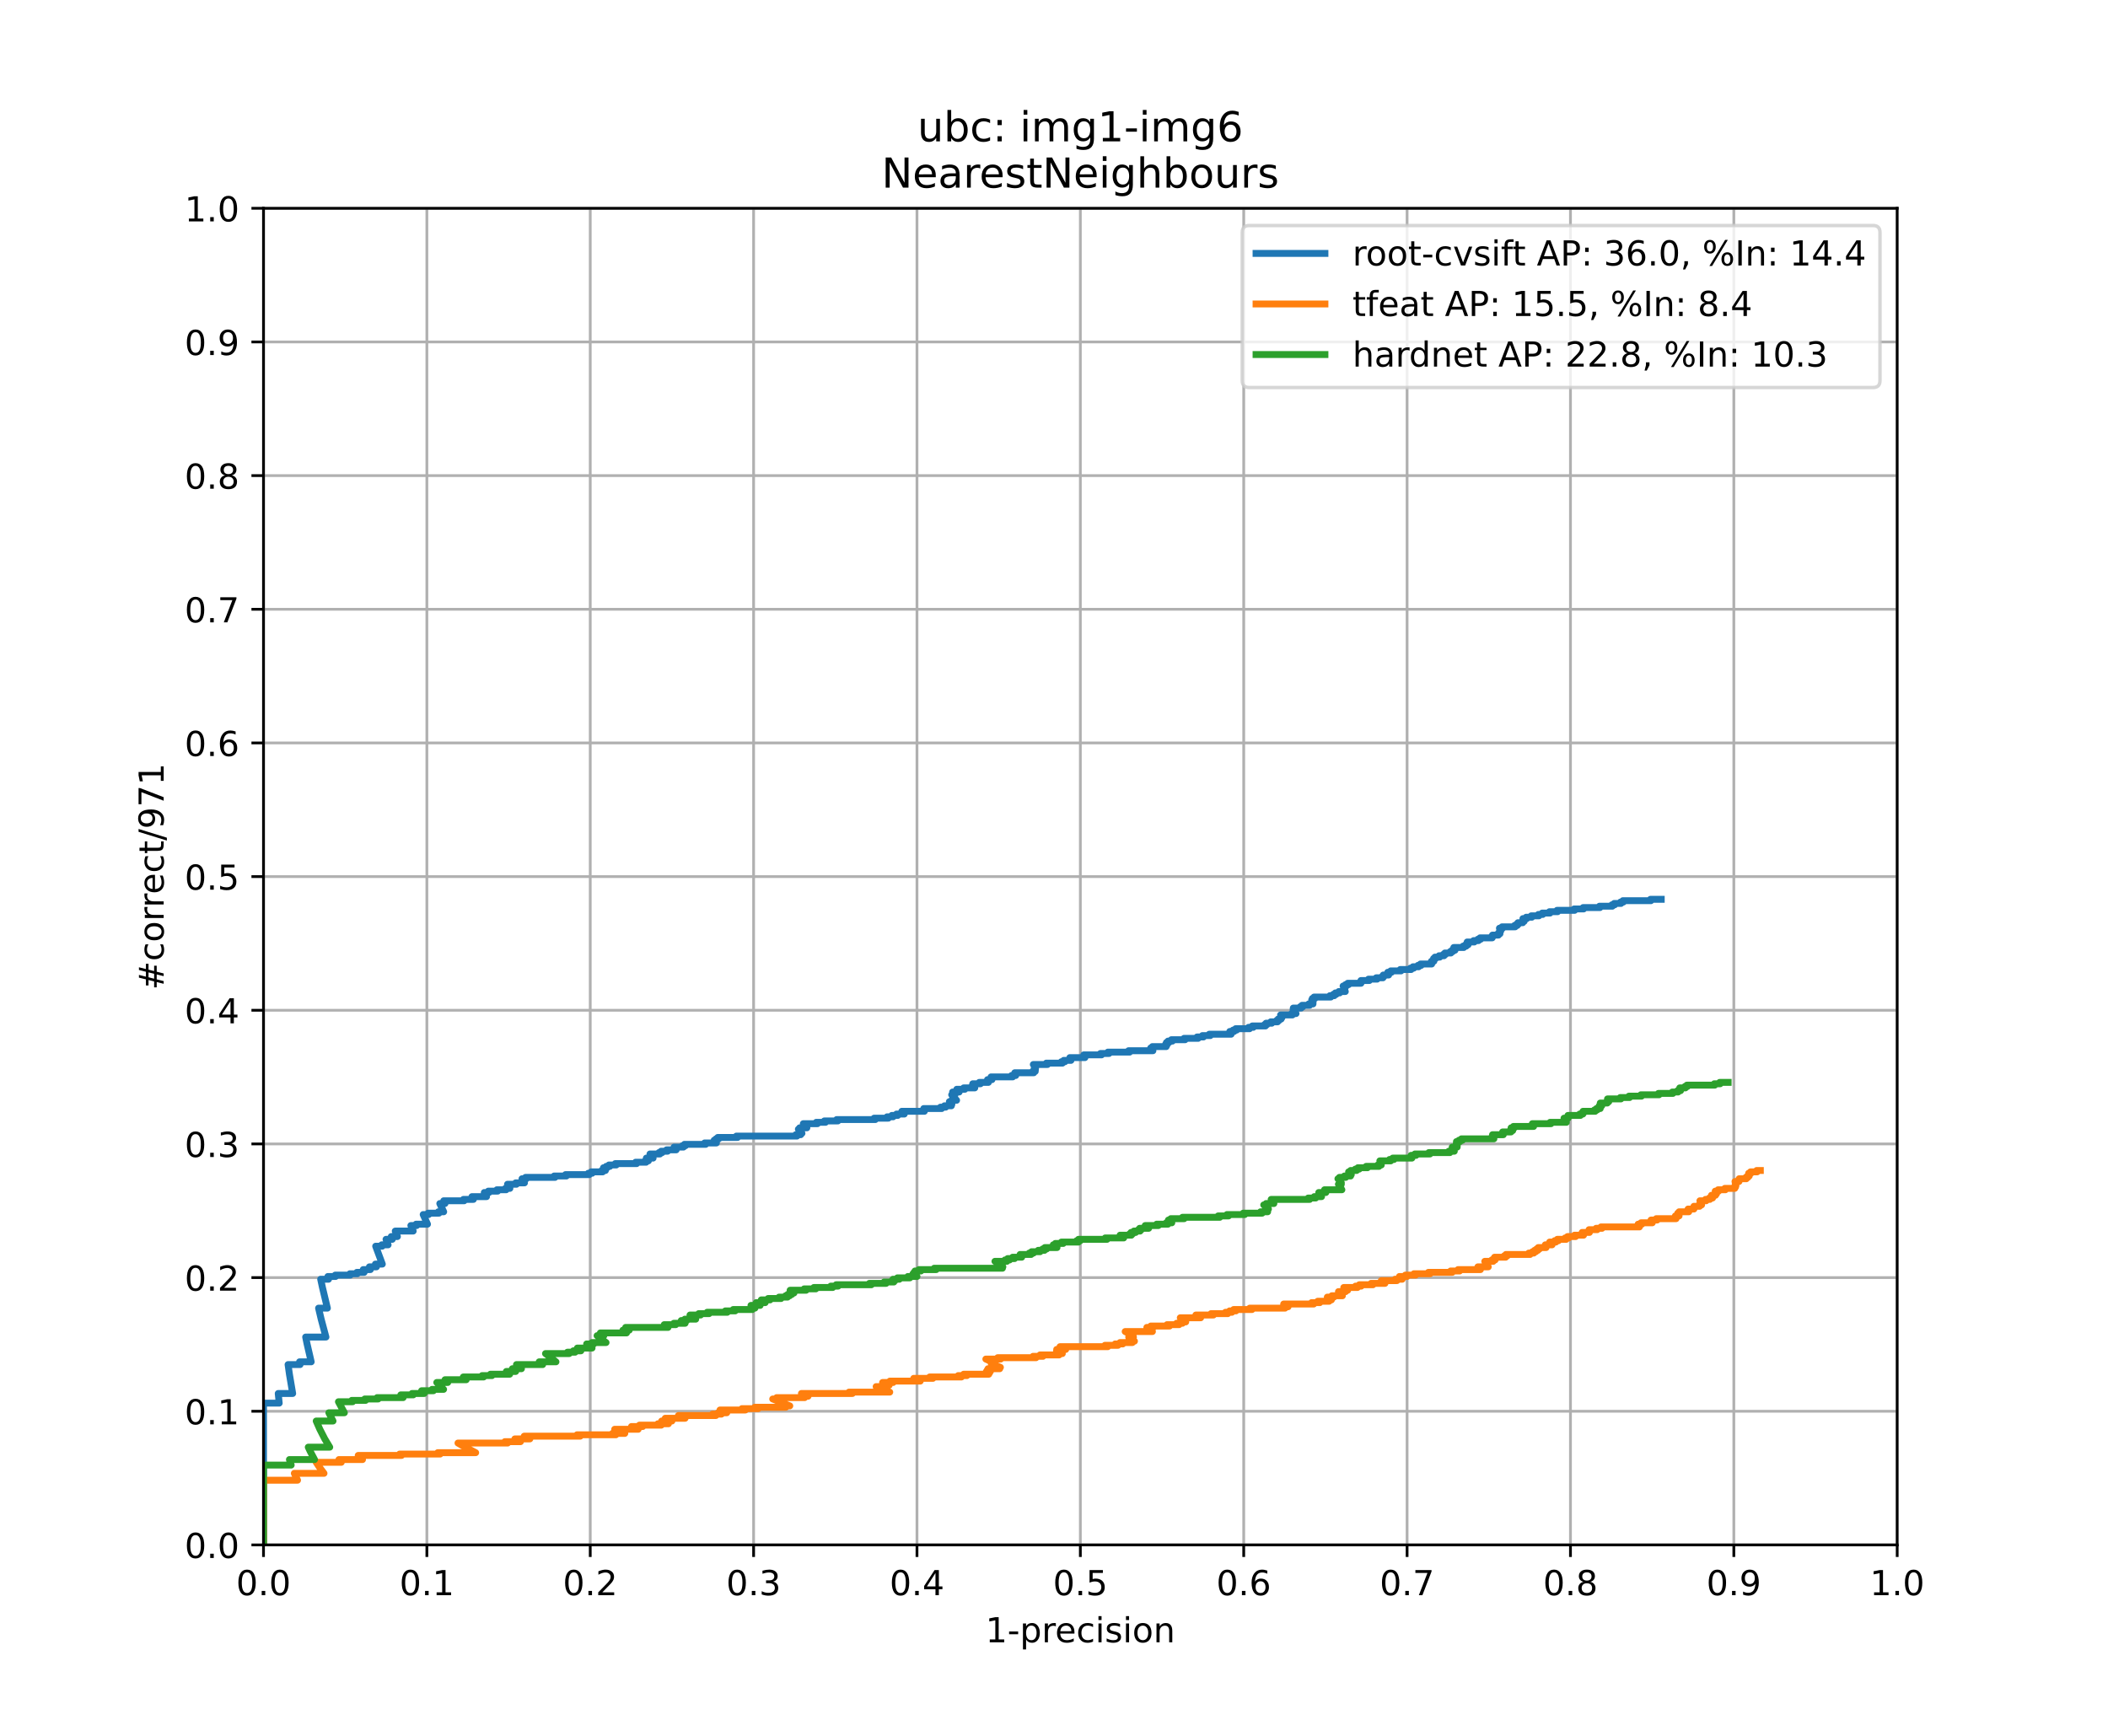 <?xml version="1.0" encoding="utf-8" standalone="no"?>
<!DOCTYPE svg PUBLIC "-//W3C//DTD SVG 1.1//EN"
  "http://www.w3.org/Graphics/SVG/1.1/DTD/svg11.dtd">
<!-- Created with matplotlib (https://matplotlib.org/) -->
<svg height="504pt" version="1.1" viewBox="0 0 612 504" width="612pt" xmlns="http://www.w3.org/2000/svg" xmlns:xlink="http://www.w3.org/1999/xlink">
 <defs>
  <style type="text/css">
*{stroke-linecap:butt;stroke-linejoin:round;}
  </style>
 </defs>
 <g id="figure_1">
  <g id="patch_1">
   <path d="M 0 504 
L 612 504 
L 612 0 
L 0 0 
z
" style="fill:#ffffff;"/>
  </g>
  <g id="axes_1">
   <g id="patch_2">
    <path d="M 76.5 448.56 
L 550.8 448.56 
L 550.8 60.48 
L 76.5 60.48 
z
" style="fill:#ffffff;"/>
   </g>
   <g id="matplotlib.axis_1">
    <g id="xtick_1">
     <g id="line2d_1">
      <path clip-path="url(#p342c7f2ea4)" d="M 76.5 448.56 
L 76.5 60.48 
" style="fill:none;stroke:#b0b0b0;stroke-linecap:square;stroke-width:0.8;"/>
     </g>
     <g id="line2d_2">
      <defs>
       <path d="M 0 0 
L 0 3.5 
" id="m5122cb2f5d" style="stroke:#000000;stroke-width:0.8;"/>
      </defs>
      <g>
       <use style="stroke:#000000;stroke-width:0.8;" x="76.5" xlink:href="#m5122cb2f5d" y="448.56"/>
      </g>
     </g>
     <g id="text_1">
      <!-- 0.0 -->
      <defs>
       <path d="M 31.781 66.406 
Q 24.172 66.406 20.328 58.906 
Q 16.5 51.422 16.5 36.375 
Q 16.5 21.391 20.328 13.891 
Q 24.172 6.391 31.781 6.391 
Q 39.453 6.391 43.281 13.891 
Q 47.125 21.391 47.125 36.375 
Q 47.125 51.422 43.281 58.906 
Q 39.453 66.406 31.781 66.406 
z
M 31.781 74.219 
Q 44.047 74.219 50.516 64.516 
Q 56.984 54.828 56.984 36.375 
Q 56.984 17.969 50.516 8.266 
Q 44.047 -1.422 31.781 -1.422 
Q 19.531 -1.422 13.062 8.266 
Q 6.594 17.969 6.594 36.375 
Q 6.594 54.828 13.062 64.516 
Q 19.531 74.219 31.781 74.219 
z
" id="DejaVuSans-48"/>
       <path d="M 10.688 12.406 
L 21 12.406 
L 21 0 
L 10.688 0 
z
" id="DejaVuSans-46"/>
      </defs>
      <g transform="translate(68.548 463.158)scale(0.1 -0.1)">
       <use xlink:href="#DejaVuSans-48"/>
       <use x="63.623" xlink:href="#DejaVuSans-46"/>
       <use x="95.41" xlink:href="#DejaVuSans-48"/>
      </g>
     </g>
    </g>
    <g id="xtick_2">
     <g id="line2d_3">
      <path clip-path="url(#p342c7f2ea4)" d="M 123.93 448.56 
L 123.93 60.48 
" style="fill:none;stroke:#b0b0b0;stroke-linecap:square;stroke-width:0.8;"/>
     </g>
     <g id="line2d_4">
      <g>
       <use style="stroke:#000000;stroke-width:0.8;" x="123.93" xlink:href="#m5122cb2f5d" y="448.56"/>
      </g>
     </g>
     <g id="text_2">
      <!-- 0.1 -->
      <defs>
       <path d="M 12.406 8.297 
L 28.516 8.297 
L 28.516 63.922 
L 10.984 60.406 
L 10.984 69.391 
L 28.422 72.906 
L 38.281 72.906 
L 38.281 8.297 
L 54.391 8.297 
L 54.391 0 
L 12.406 0 
z
" id="DejaVuSans-49"/>
      </defs>
      <g transform="translate(115.978 463.158)scale(0.1 -0.1)">
       <use xlink:href="#DejaVuSans-48"/>
       <use x="63.623" xlink:href="#DejaVuSans-46"/>
       <use x="95.41" xlink:href="#DejaVuSans-49"/>
      </g>
     </g>
    </g>
    <g id="xtick_3">
     <g id="line2d_5">
      <path clip-path="url(#p342c7f2ea4)" d="M 171.36 448.56 
L 171.36 60.48 
" style="fill:none;stroke:#b0b0b0;stroke-linecap:square;stroke-width:0.8;"/>
     </g>
     <g id="line2d_6">
      <g>
       <use style="stroke:#000000;stroke-width:0.8;" x="171.36" xlink:href="#m5122cb2f5d" y="448.56"/>
      </g>
     </g>
     <g id="text_3">
      <!-- 0.2 -->
      <defs>
       <path d="M 19.188 8.297 
L 53.609 8.297 
L 53.609 0 
L 7.328 0 
L 7.328 8.297 
Q 12.938 14.109 22.625 23.891 
Q 32.328 33.688 34.812 36.531 
Q 39.547 41.844 41.422 45.531 
Q 43.312 49.219 43.312 52.781 
Q 43.312 58.594 39.234 62.25 
Q 35.156 65.922 28.609 65.922 
Q 23.969 65.922 18.812 64.312 
Q 13.672 62.703 7.812 59.422 
L 7.812 69.391 
Q 13.766 71.781 18.938 73 
Q 24.125 74.219 28.422 74.219 
Q 39.75 74.219 46.484 68.547 
Q 53.219 62.891 53.219 53.422 
Q 53.219 48.922 51.531 44.891 
Q 49.859 40.875 45.406 35.406 
Q 44.188 33.984 37.641 27.219 
Q 31.109 20.453 19.188 8.297 
z
" id="DejaVuSans-50"/>
      </defs>
      <g transform="translate(163.408 463.158)scale(0.1 -0.1)">
       <use xlink:href="#DejaVuSans-48"/>
       <use x="63.623" xlink:href="#DejaVuSans-46"/>
       <use x="95.41" xlink:href="#DejaVuSans-50"/>
      </g>
     </g>
    </g>
    <g id="xtick_4">
     <g id="line2d_7">
      <path clip-path="url(#p342c7f2ea4)" d="M 218.79 448.56 
L 218.79 60.48 
" style="fill:none;stroke:#b0b0b0;stroke-linecap:square;stroke-width:0.8;"/>
     </g>
     <g id="line2d_8">
      <g>
       <use style="stroke:#000000;stroke-width:0.8;" x="218.79" xlink:href="#m5122cb2f5d" y="448.56"/>
      </g>
     </g>
     <g id="text_4">
      <!-- 0.3 -->
      <defs>
       <path d="M 40.578 39.312 
Q 47.656 37.797 51.625 33 
Q 55.609 28.219 55.609 21.188 
Q 55.609 10.406 48.188 4.484 
Q 40.766 -1.422 27.094 -1.422 
Q 22.516 -1.422 17.656 -0.516 
Q 12.797 0.391 7.625 2.203 
L 7.625 11.719 
Q 11.719 9.328 16.594 8.109 
Q 21.484 6.891 26.812 6.891 
Q 36.078 6.891 40.938 10.547 
Q 45.797 14.203 45.797 21.188 
Q 45.797 27.641 41.281 31.266 
Q 36.766 34.906 28.719 34.906 
L 20.219 34.906 
L 20.219 43.016 
L 29.109 43.016 
Q 36.375 43.016 40.234 45.922 
Q 44.094 48.828 44.094 54.297 
Q 44.094 59.906 40.109 62.906 
Q 36.141 65.922 28.719 65.922 
Q 24.656 65.922 20.016 65.031 
Q 15.375 64.156 9.812 62.312 
L 9.812 71.094 
Q 15.438 72.656 20.344 73.438 
Q 25.25 74.219 29.594 74.219 
Q 40.828 74.219 47.359 69.109 
Q 53.906 64.016 53.906 55.328 
Q 53.906 49.266 50.438 45.094 
Q 46.969 40.922 40.578 39.312 
z
" id="DejaVuSans-51"/>
      </defs>
      <g transform="translate(210.838 463.158)scale(0.1 -0.1)">
       <use xlink:href="#DejaVuSans-48"/>
       <use x="63.623" xlink:href="#DejaVuSans-46"/>
       <use x="95.41" xlink:href="#DejaVuSans-51"/>
      </g>
     </g>
    </g>
    <g id="xtick_5">
     <g id="line2d_9">
      <path clip-path="url(#p342c7f2ea4)" d="M 266.22 448.56 
L 266.22 60.48 
" style="fill:none;stroke:#b0b0b0;stroke-linecap:square;stroke-width:0.8;"/>
     </g>
     <g id="line2d_10">
      <g>
       <use style="stroke:#000000;stroke-width:0.8;" x="266.22" xlink:href="#m5122cb2f5d" y="448.56"/>
      </g>
     </g>
     <g id="text_5">
      <!-- 0.4 -->
      <defs>
       <path d="M 37.797 64.312 
L 12.891 25.391 
L 37.797 25.391 
z
M 35.203 72.906 
L 47.609 72.906 
L 47.609 25.391 
L 58.016 25.391 
L 58.016 17.188 
L 47.609 17.188 
L 47.609 0 
L 37.797 0 
L 37.797 17.188 
L 4.891 17.188 
L 4.891 26.703 
z
" id="DejaVuSans-52"/>
      </defs>
      <g transform="translate(258.268 463.158)scale(0.1 -0.1)">
       <use xlink:href="#DejaVuSans-48"/>
       <use x="63.623" xlink:href="#DejaVuSans-46"/>
       <use x="95.41" xlink:href="#DejaVuSans-52"/>
      </g>
     </g>
    </g>
    <g id="xtick_6">
     <g id="line2d_11">
      <path clip-path="url(#p342c7f2ea4)" d="M 313.65 448.56 
L 313.65 60.48 
" style="fill:none;stroke:#b0b0b0;stroke-linecap:square;stroke-width:0.8;"/>
     </g>
     <g id="line2d_12">
      <g>
       <use style="stroke:#000000;stroke-width:0.8;" x="313.65" xlink:href="#m5122cb2f5d" y="448.56"/>
      </g>
     </g>
     <g id="text_6">
      <!-- 0.5 -->
      <defs>
       <path d="M 10.797 72.906 
L 49.516 72.906 
L 49.516 64.594 
L 19.828 64.594 
L 19.828 46.734 
Q 21.969 47.469 24.109 47.828 
Q 26.266 48.188 28.422 48.188 
Q 40.625 48.188 47.75 41.5 
Q 54.891 34.812 54.891 23.391 
Q 54.891 11.625 47.562 5.094 
Q 40.234 -1.422 26.906 -1.422 
Q 22.312 -1.422 17.547 -0.641 
Q 12.797 0.141 7.719 1.703 
L 7.719 11.625 
Q 12.109 9.234 16.797 8.062 
Q 21.484 6.891 26.703 6.891 
Q 35.156 6.891 40.078 11.328 
Q 45.016 15.766 45.016 23.391 
Q 45.016 31 40.078 35.438 
Q 35.156 39.891 26.703 39.891 
Q 22.75 39.891 18.812 39.016 
Q 14.891 38.141 10.797 36.281 
z
" id="DejaVuSans-53"/>
      </defs>
      <g transform="translate(305.698 463.158)scale(0.1 -0.1)">
       <use xlink:href="#DejaVuSans-48"/>
       <use x="63.623" xlink:href="#DejaVuSans-46"/>
       <use x="95.41" xlink:href="#DejaVuSans-53"/>
      </g>
     </g>
    </g>
    <g id="xtick_7">
     <g id="line2d_13">
      <path clip-path="url(#p342c7f2ea4)" d="M 361.08 448.56 
L 361.08 60.48 
" style="fill:none;stroke:#b0b0b0;stroke-linecap:square;stroke-width:0.8;"/>
     </g>
     <g id="line2d_14">
      <g>
       <use style="stroke:#000000;stroke-width:0.8;" x="361.08" xlink:href="#m5122cb2f5d" y="448.56"/>
      </g>
     </g>
     <g id="text_7">
      <!-- 0.6 -->
      <defs>
       <path d="M 33.016 40.375 
Q 26.375 40.375 22.484 35.828 
Q 18.609 31.297 18.609 23.391 
Q 18.609 15.531 22.484 10.953 
Q 26.375 6.391 33.016 6.391 
Q 39.656 6.391 43.531 10.953 
Q 47.406 15.531 47.406 23.391 
Q 47.406 31.297 43.531 35.828 
Q 39.656 40.375 33.016 40.375 
z
M 52.594 71.297 
L 52.594 62.312 
Q 48.875 64.062 45.094 64.984 
Q 41.312 65.922 37.594 65.922 
Q 27.828 65.922 22.672 59.328 
Q 17.531 52.734 16.797 39.406 
Q 19.672 43.656 24.016 45.922 
Q 28.375 48.188 33.594 48.188 
Q 44.578 48.188 50.953 41.516 
Q 57.328 34.859 57.328 23.391 
Q 57.328 12.156 50.688 5.359 
Q 44.047 -1.422 33.016 -1.422 
Q 20.359 -1.422 13.672 8.266 
Q 6.984 17.969 6.984 36.375 
Q 6.984 53.656 15.188 63.938 
Q 23.391 74.219 37.203 74.219 
Q 40.922 74.219 44.703 73.484 
Q 48.484 72.75 52.594 71.297 
z
" id="DejaVuSans-54"/>
      </defs>
      <g transform="translate(353.128 463.158)scale(0.1 -0.1)">
       <use xlink:href="#DejaVuSans-48"/>
       <use x="63.623" xlink:href="#DejaVuSans-46"/>
       <use x="95.41" xlink:href="#DejaVuSans-54"/>
      </g>
     </g>
    </g>
    <g id="xtick_8">
     <g id="line2d_15">
      <path clip-path="url(#p342c7f2ea4)" d="M 408.51 448.56 
L 408.51 60.48 
" style="fill:none;stroke:#b0b0b0;stroke-linecap:square;stroke-width:0.8;"/>
     </g>
     <g id="line2d_16">
      <g>
       <use style="stroke:#000000;stroke-width:0.8;" x="408.51" xlink:href="#m5122cb2f5d" y="448.56"/>
      </g>
     </g>
     <g id="text_8">
      <!-- 0.7 -->
      <defs>
       <path d="M 8.203 72.906 
L 55.078 72.906 
L 55.078 68.703 
L 28.609 0 
L 18.312 0 
L 43.219 64.594 
L 8.203 64.594 
z
" id="DejaVuSans-55"/>
      </defs>
      <g transform="translate(400.558 463.158)scale(0.1 -0.1)">
       <use xlink:href="#DejaVuSans-48"/>
       <use x="63.623" xlink:href="#DejaVuSans-46"/>
       <use x="95.41" xlink:href="#DejaVuSans-55"/>
      </g>
     </g>
    </g>
    <g id="xtick_9">
     <g id="line2d_17">
      <path clip-path="url(#p342c7f2ea4)" d="M 455.94 448.56 
L 455.94 60.48 
" style="fill:none;stroke:#b0b0b0;stroke-linecap:square;stroke-width:0.8;"/>
     </g>
     <g id="line2d_18">
      <g>
       <use style="stroke:#000000;stroke-width:0.8;" x="455.94" xlink:href="#m5122cb2f5d" y="448.56"/>
      </g>
     </g>
     <g id="text_9">
      <!-- 0.8 -->
      <defs>
       <path d="M 31.781 34.625 
Q 24.75 34.625 20.719 30.859 
Q 16.703 27.094 16.703 20.516 
Q 16.703 13.922 20.719 10.156 
Q 24.75 6.391 31.781 6.391 
Q 38.812 6.391 42.859 10.172 
Q 46.922 13.969 46.922 20.516 
Q 46.922 27.094 42.891 30.859 
Q 38.875 34.625 31.781 34.625 
z
M 21.922 38.812 
Q 15.578 40.375 12.031 44.719 
Q 8.5 49.078 8.5 55.328 
Q 8.5 64.062 14.719 69.141 
Q 20.953 74.219 31.781 74.219 
Q 42.672 74.219 48.875 69.141 
Q 55.078 64.062 55.078 55.328 
Q 55.078 49.078 51.531 44.719 
Q 48 40.375 41.703 38.812 
Q 48.828 37.156 52.797 32.312 
Q 56.781 27.484 56.781 20.516 
Q 56.781 9.906 50.312 4.234 
Q 43.844 -1.422 31.781 -1.422 
Q 19.734 -1.422 13.25 4.234 
Q 6.781 9.906 6.781 20.516 
Q 6.781 27.484 10.781 32.312 
Q 14.797 37.156 21.922 38.812 
z
M 18.312 54.391 
Q 18.312 48.734 21.844 45.562 
Q 25.391 42.391 31.781 42.391 
Q 38.141 42.391 41.719 45.562 
Q 45.312 48.734 45.312 54.391 
Q 45.312 60.062 41.719 63.234 
Q 38.141 66.406 31.781 66.406 
Q 25.391 66.406 21.844 63.234 
Q 18.312 60.062 18.312 54.391 
z
" id="DejaVuSans-56"/>
      </defs>
      <g transform="translate(447.988 463.158)scale(0.1 -0.1)">
       <use xlink:href="#DejaVuSans-48"/>
       <use x="63.623" xlink:href="#DejaVuSans-46"/>
       <use x="95.41" xlink:href="#DejaVuSans-56"/>
      </g>
     </g>
    </g>
    <g id="xtick_10">
     <g id="line2d_19">
      <path clip-path="url(#p342c7f2ea4)" d="M 503.37 448.56 
L 503.37 60.48 
" style="fill:none;stroke:#b0b0b0;stroke-linecap:square;stroke-width:0.8;"/>
     </g>
     <g id="line2d_20">
      <g>
       <use style="stroke:#000000;stroke-width:0.8;" x="503.37" xlink:href="#m5122cb2f5d" y="448.56"/>
      </g>
     </g>
     <g id="text_10">
      <!-- 0.9 -->
      <defs>
       <path d="M 10.984 1.516 
L 10.984 10.5 
Q 14.703 8.734 18.5 7.812 
Q 22.312 6.891 25.984 6.891 
Q 35.75 6.891 40.891 13.453 
Q 46.047 20.016 46.781 33.406 
Q 43.953 29.203 39.594 26.953 
Q 35.25 24.703 29.984 24.703 
Q 19.047 24.703 12.672 31.312 
Q 6.297 37.938 6.297 49.422 
Q 6.297 60.641 12.938 67.422 
Q 19.578 74.219 30.609 74.219 
Q 43.266 74.219 49.922 64.516 
Q 56.594 54.828 56.594 36.375 
Q 56.594 19.141 48.406 8.859 
Q 40.234 -1.422 26.422 -1.422 
Q 22.703 -1.422 18.891 -0.688 
Q 15.094 0.047 10.984 1.516 
z
M 30.609 32.422 
Q 37.25 32.422 41.125 36.953 
Q 45.016 41.5 45.016 49.422 
Q 45.016 57.281 41.125 61.844 
Q 37.25 66.406 30.609 66.406 
Q 23.969 66.406 20.094 61.844 
Q 16.219 57.281 16.219 49.422 
Q 16.219 41.5 20.094 36.953 
Q 23.969 32.422 30.609 32.422 
z
" id="DejaVuSans-57"/>
      </defs>
      <g transform="translate(495.418 463.158)scale(0.1 -0.1)">
       <use xlink:href="#DejaVuSans-48"/>
       <use x="63.623" xlink:href="#DejaVuSans-46"/>
       <use x="95.41" xlink:href="#DejaVuSans-57"/>
      </g>
     </g>
    </g>
    <g id="xtick_11">
     <g id="line2d_21">
      <path clip-path="url(#p342c7f2ea4)" d="M 550.8 448.56 
L 550.8 60.48 
" style="fill:none;stroke:#b0b0b0;stroke-linecap:square;stroke-width:0.8;"/>
     </g>
     <g id="line2d_22">
      <g>
       <use style="stroke:#000000;stroke-width:0.8;" x="550.8" xlink:href="#m5122cb2f5d" y="448.56"/>
      </g>
     </g>
     <g id="text_11">
      <!-- 1.0 -->
      <g transform="translate(542.848 463.158)scale(0.1 -0.1)">
       <use xlink:href="#DejaVuSans-49"/>
       <use x="63.623" xlink:href="#DejaVuSans-46"/>
       <use x="95.41" xlink:href="#DejaVuSans-48"/>
      </g>
     </g>
    </g>
    <g id="text_12">
     <!-- 1-precision -->
     <defs>
      <path d="M 4.891 31.391 
L 31.203 31.391 
L 31.203 23.391 
L 4.891 23.391 
z
" id="DejaVuSans-45"/>
      <path d="M 18.109 8.203 
L 18.109 -20.797 
L 9.078 -20.797 
L 9.078 54.688 
L 18.109 54.688 
L 18.109 46.391 
Q 20.953 51.266 25.266 53.625 
Q 29.594 56 35.594 56 
Q 45.562 56 51.781 48.094 
Q 58.016 40.188 58.016 27.297 
Q 58.016 14.406 51.781 6.484 
Q 45.562 -1.422 35.594 -1.422 
Q 29.594 -1.422 25.266 0.953 
Q 20.953 3.328 18.109 8.203 
z
M 48.688 27.297 
Q 48.688 37.203 44.609 42.844 
Q 40.531 48.484 33.406 48.484 
Q 26.266 48.484 22.188 42.844 
Q 18.109 37.203 18.109 27.297 
Q 18.109 17.391 22.188 11.75 
Q 26.266 6.109 33.406 6.109 
Q 40.531 6.109 44.609 11.75 
Q 48.688 17.391 48.688 27.297 
z
" id="DejaVuSans-112"/>
      <path d="M 41.109 46.297 
Q 39.594 47.172 37.812 47.578 
Q 36.031 48 33.891 48 
Q 26.266 48 22.188 43.047 
Q 18.109 38.094 18.109 28.812 
L 18.109 0 
L 9.078 0 
L 9.078 54.688 
L 18.109 54.688 
L 18.109 46.188 
Q 20.953 51.172 25.484 53.578 
Q 30.031 56 36.531 56 
Q 37.453 56 38.578 55.875 
Q 39.703 55.766 41.062 55.516 
z
" id="DejaVuSans-114"/>
      <path d="M 56.203 29.594 
L 56.203 25.203 
L 14.891 25.203 
Q 15.484 15.922 20.484 11.062 
Q 25.484 6.203 34.422 6.203 
Q 39.594 6.203 44.453 7.469 
Q 49.312 8.734 54.109 11.281 
L 54.109 2.781 
Q 49.266 0.734 44.188 -0.344 
Q 39.109 -1.422 33.891 -1.422 
Q 20.797 -1.422 13.156 6.188 
Q 5.516 13.812 5.516 26.812 
Q 5.516 40.234 12.766 48.109 
Q 20.016 56 32.328 56 
Q 43.359 56 49.781 48.891 
Q 56.203 41.797 56.203 29.594 
z
M 47.219 32.234 
Q 47.125 39.594 43.094 43.984 
Q 39.062 48.391 32.422 48.391 
Q 24.906 48.391 20.391 44.141 
Q 15.875 39.891 15.188 32.172 
z
" id="DejaVuSans-101"/>
      <path d="M 48.781 52.594 
L 48.781 44.188 
Q 44.969 46.297 41.141 47.344 
Q 37.312 48.391 33.406 48.391 
Q 24.656 48.391 19.812 42.844 
Q 14.984 37.312 14.984 27.297 
Q 14.984 17.281 19.812 11.734 
Q 24.656 6.203 33.406 6.203 
Q 37.312 6.203 41.141 7.25 
Q 44.969 8.297 48.781 10.406 
L 48.781 2.094 
Q 45.016 0.344 40.984 -0.531 
Q 36.969 -1.422 32.422 -1.422 
Q 20.062 -1.422 12.781 6.344 
Q 5.516 14.109 5.516 27.297 
Q 5.516 40.672 12.859 48.328 
Q 20.219 56 33.016 56 
Q 37.156 56 41.109 55.141 
Q 45.062 54.297 48.781 52.594 
z
" id="DejaVuSans-99"/>
      <path d="M 9.422 54.688 
L 18.406 54.688 
L 18.406 0 
L 9.422 0 
z
M 9.422 75.984 
L 18.406 75.984 
L 18.406 64.594 
L 9.422 64.594 
z
" id="DejaVuSans-105"/>
      <path d="M 44.281 53.078 
L 44.281 44.578 
Q 40.484 46.531 36.375 47.5 
Q 32.281 48.484 27.875 48.484 
Q 21.188 48.484 17.844 46.438 
Q 14.5 44.391 14.5 40.281 
Q 14.5 37.156 16.891 35.375 
Q 19.281 33.594 26.516 31.984 
L 29.594 31.297 
Q 39.156 29.25 43.188 25.516 
Q 47.219 21.781 47.219 15.094 
Q 47.219 7.469 41.188 3.016 
Q 35.156 -1.422 24.609 -1.422 
Q 20.219 -1.422 15.453 -0.562 
Q 10.688 0.297 5.422 2 
L 5.422 11.281 
Q 10.406 8.688 15.234 7.391 
Q 20.062 6.109 24.812 6.109 
Q 31.156 6.109 34.562 8.281 
Q 37.984 10.453 37.984 14.406 
Q 37.984 18.062 35.516 20.016 
Q 33.062 21.969 24.703 23.781 
L 21.578 24.516 
Q 13.234 26.266 9.516 29.906 
Q 5.812 33.547 5.812 39.891 
Q 5.812 47.609 11.281 51.797 
Q 16.75 56 26.812 56 
Q 31.781 56 36.172 55.266 
Q 40.578 54.547 44.281 53.078 
z
" id="DejaVuSans-115"/>
      <path d="M 30.609 48.391 
Q 23.391 48.391 19.188 42.75 
Q 14.984 37.109 14.984 27.297 
Q 14.984 17.484 19.156 11.844 
Q 23.344 6.203 30.609 6.203 
Q 37.797 6.203 41.984 11.859 
Q 46.188 17.531 46.188 27.297 
Q 46.188 37.016 41.984 42.703 
Q 37.797 48.391 30.609 48.391 
z
M 30.609 56 
Q 42.328 56 49.016 48.375 
Q 55.719 40.766 55.719 27.297 
Q 55.719 13.875 49.016 6.219 
Q 42.328 -1.422 30.609 -1.422 
Q 18.844 -1.422 12.172 6.219 
Q 5.516 13.875 5.516 27.297 
Q 5.516 40.766 12.172 48.375 
Q 18.844 56 30.609 56 
z
" id="DejaVuSans-111"/>
      <path d="M 54.891 33.016 
L 54.891 0 
L 45.906 0 
L 45.906 32.719 
Q 45.906 40.484 42.875 44.328 
Q 39.844 48.188 33.797 48.188 
Q 26.516 48.188 22.312 43.547 
Q 18.109 38.922 18.109 30.906 
L 18.109 0 
L 9.078 0 
L 9.078 54.688 
L 18.109 54.688 
L 18.109 46.188 
Q 21.344 51.125 25.703 53.562 
Q 30.078 56 35.797 56 
Q 45.219 56 50.047 50.172 
Q 54.891 44.344 54.891 33.016 
z
" id="DejaVuSans-110"/>
     </defs>
     <g transform="translate(286.111 476.837)scale(0.1 -0.1)">
      <use xlink:href="#DejaVuSans-49"/>
      <use x="63.623" xlink:href="#DejaVuSans-45"/>
      <use x="99.707" xlink:href="#DejaVuSans-112"/>
      <use x="163.184" xlink:href="#DejaVuSans-114"/>
      <use x="202.047" xlink:href="#DejaVuSans-101"/>
      <use x="263.57" xlink:href="#DejaVuSans-99"/>
      <use x="318.551" xlink:href="#DejaVuSans-105"/>
      <use x="346.334" xlink:href="#DejaVuSans-115"/>
      <use x="398.434" xlink:href="#DejaVuSans-105"/>
      <use x="426.217" xlink:href="#DejaVuSans-111"/>
      <use x="487.398" xlink:href="#DejaVuSans-110"/>
     </g>
    </g>
   </g>
   <g id="matplotlib.axis_2">
    <g id="ytick_1">
     <g id="line2d_23">
      <path clip-path="url(#p342c7f2ea4)" d="M 76.5 448.56 
L 550.8 448.56 
" style="fill:none;stroke:#b0b0b0;stroke-linecap:square;stroke-width:0.8;"/>
     </g>
     <g id="line2d_24">
      <defs>
       <path d="M 0 0 
L -3.5 0 
" id="m39c2b9e6aa" style="stroke:#000000;stroke-width:0.8;"/>
      </defs>
      <g>
       <use style="stroke:#000000;stroke-width:0.8;" x="76.5" xlink:href="#m39c2b9e6aa" y="448.56"/>
      </g>
     </g>
     <g id="text_13">
      <!-- 0.0 -->
      <g transform="translate(53.597 452.359)scale(0.1 -0.1)">
       <use xlink:href="#DejaVuSans-48"/>
       <use x="63.623" xlink:href="#DejaVuSans-46"/>
       <use x="95.41" xlink:href="#DejaVuSans-48"/>
      </g>
     </g>
    </g>
    <g id="ytick_2">
     <g id="line2d_25">
      <path clip-path="url(#p342c7f2ea4)" d="M 76.5 409.752 
L 550.8 409.752 
" style="fill:none;stroke:#b0b0b0;stroke-linecap:square;stroke-width:0.8;"/>
     </g>
     <g id="line2d_26">
      <g>
       <use style="stroke:#000000;stroke-width:0.8;" x="76.5" xlink:href="#m39c2b9e6aa" y="409.752"/>
      </g>
     </g>
     <g id="text_14">
      <!-- 0.1 -->
      <g transform="translate(53.597 413.551)scale(0.1 -0.1)">
       <use xlink:href="#DejaVuSans-48"/>
       <use x="63.623" xlink:href="#DejaVuSans-46"/>
       <use x="95.41" xlink:href="#DejaVuSans-49"/>
      </g>
     </g>
    </g>
    <g id="ytick_3">
     <g id="line2d_27">
      <path clip-path="url(#p342c7f2ea4)" d="M 76.5 370.944 
L 550.8 370.944 
" style="fill:none;stroke:#b0b0b0;stroke-linecap:square;stroke-width:0.8;"/>
     </g>
     <g id="line2d_28">
      <g>
       <use style="stroke:#000000;stroke-width:0.8;" x="76.5" xlink:href="#m39c2b9e6aa" y="370.944"/>
      </g>
     </g>
     <g id="text_15">
      <!-- 0.2 -->
      <g transform="translate(53.597 374.743)scale(0.1 -0.1)">
       <use xlink:href="#DejaVuSans-48"/>
       <use x="63.623" xlink:href="#DejaVuSans-46"/>
       <use x="95.41" xlink:href="#DejaVuSans-50"/>
      </g>
     </g>
    </g>
    <g id="ytick_4">
     <g id="line2d_29">
      <path clip-path="url(#p342c7f2ea4)" d="M 76.5 332.136 
L 550.8 332.136 
" style="fill:none;stroke:#b0b0b0;stroke-linecap:square;stroke-width:0.8;"/>
     </g>
     <g id="line2d_30">
      <g>
       <use style="stroke:#000000;stroke-width:0.8;" x="76.5" xlink:href="#m39c2b9e6aa" y="332.136"/>
      </g>
     </g>
     <g id="text_16">
      <!-- 0.3 -->
      <g transform="translate(53.597 335.935)scale(0.1 -0.1)">
       <use xlink:href="#DejaVuSans-48"/>
       <use x="63.623" xlink:href="#DejaVuSans-46"/>
       <use x="95.41" xlink:href="#DejaVuSans-51"/>
      </g>
     </g>
    </g>
    <g id="ytick_5">
     <g id="line2d_31">
      <path clip-path="url(#p342c7f2ea4)" d="M 76.5 293.328 
L 550.8 293.328 
" style="fill:none;stroke:#b0b0b0;stroke-linecap:square;stroke-width:0.8;"/>
     </g>
     <g id="line2d_32">
      <g>
       <use style="stroke:#000000;stroke-width:0.8;" x="76.5" xlink:href="#m39c2b9e6aa" y="293.328"/>
      </g>
     </g>
     <g id="text_17">
      <!-- 0.4 -->
      <g transform="translate(53.597 297.127)scale(0.1 -0.1)">
       <use xlink:href="#DejaVuSans-48"/>
       <use x="63.623" xlink:href="#DejaVuSans-46"/>
       <use x="95.41" xlink:href="#DejaVuSans-52"/>
      </g>
     </g>
    </g>
    <g id="ytick_6">
     <g id="line2d_33">
      <path clip-path="url(#p342c7f2ea4)" d="M 76.5 254.52 
L 550.8 254.52 
" style="fill:none;stroke:#b0b0b0;stroke-linecap:square;stroke-width:0.8;"/>
     </g>
     <g id="line2d_34">
      <g>
       <use style="stroke:#000000;stroke-width:0.8;" x="76.5" xlink:href="#m39c2b9e6aa" y="254.52"/>
      </g>
     </g>
     <g id="text_18">
      <!-- 0.5 -->
      <g transform="translate(53.597 258.319)scale(0.1 -0.1)">
       <use xlink:href="#DejaVuSans-48"/>
       <use x="63.623" xlink:href="#DejaVuSans-46"/>
       <use x="95.41" xlink:href="#DejaVuSans-53"/>
      </g>
     </g>
    </g>
    <g id="ytick_7">
     <g id="line2d_35">
      <path clip-path="url(#p342c7f2ea4)" d="M 76.5 215.712 
L 550.8 215.712 
" style="fill:none;stroke:#b0b0b0;stroke-linecap:square;stroke-width:0.8;"/>
     </g>
     <g id="line2d_36">
      <g>
       <use style="stroke:#000000;stroke-width:0.8;" x="76.5" xlink:href="#m39c2b9e6aa" y="215.712"/>
      </g>
     </g>
     <g id="text_19">
      <!-- 0.6 -->
      <g transform="translate(53.597 219.511)scale(0.1 -0.1)">
       <use xlink:href="#DejaVuSans-48"/>
       <use x="63.623" xlink:href="#DejaVuSans-46"/>
       <use x="95.41" xlink:href="#DejaVuSans-54"/>
      </g>
     </g>
    </g>
    <g id="ytick_8">
     <g id="line2d_37">
      <path clip-path="url(#p342c7f2ea4)" d="M 76.5 176.904 
L 550.8 176.904 
" style="fill:none;stroke:#b0b0b0;stroke-linecap:square;stroke-width:0.8;"/>
     </g>
     <g id="line2d_38">
      <g>
       <use style="stroke:#000000;stroke-width:0.8;" x="76.5" xlink:href="#m39c2b9e6aa" y="176.904"/>
      </g>
     </g>
     <g id="text_20">
      <!-- 0.7 -->
      <g transform="translate(53.597 180.703)scale(0.1 -0.1)">
       <use xlink:href="#DejaVuSans-48"/>
       <use x="63.623" xlink:href="#DejaVuSans-46"/>
       <use x="95.41" xlink:href="#DejaVuSans-55"/>
      </g>
     </g>
    </g>
    <g id="ytick_9">
     <g id="line2d_39">
      <path clip-path="url(#p342c7f2ea4)" d="M 76.5 138.096 
L 550.8 138.096 
" style="fill:none;stroke:#b0b0b0;stroke-linecap:square;stroke-width:0.8;"/>
     </g>
     <g id="line2d_40">
      <g>
       <use style="stroke:#000000;stroke-width:0.8;" x="76.5" xlink:href="#m39c2b9e6aa" y="138.096"/>
      </g>
     </g>
     <g id="text_21">
      <!-- 0.8 -->
      <g transform="translate(53.597 141.895)scale(0.1 -0.1)">
       <use xlink:href="#DejaVuSans-48"/>
       <use x="63.623" xlink:href="#DejaVuSans-46"/>
       <use x="95.41" xlink:href="#DejaVuSans-56"/>
      </g>
     </g>
    </g>
    <g id="ytick_10">
     <g id="line2d_41">
      <path clip-path="url(#p342c7f2ea4)" d="M 76.5 99.288 
L 550.8 99.288 
" style="fill:none;stroke:#b0b0b0;stroke-linecap:square;stroke-width:0.8;"/>
     </g>
     <g id="line2d_42">
      <g>
       <use style="stroke:#000000;stroke-width:0.8;" x="76.5" xlink:href="#m39c2b9e6aa" y="99.288"/>
      </g>
     </g>
     <g id="text_22">
      <!-- 0.9 -->
      <g transform="translate(53.597 103.087)scale(0.1 -0.1)">
       <use xlink:href="#DejaVuSans-48"/>
       <use x="63.623" xlink:href="#DejaVuSans-46"/>
       <use x="95.41" xlink:href="#DejaVuSans-57"/>
      </g>
     </g>
    </g>
    <g id="ytick_11">
     <g id="line2d_43">
      <path clip-path="url(#p342c7f2ea4)" d="M 76.5 60.48 
L 550.8 60.48 
" style="fill:none;stroke:#b0b0b0;stroke-linecap:square;stroke-width:0.8;"/>
     </g>
     <g id="line2d_44">
      <g>
       <use style="stroke:#000000;stroke-width:0.8;" x="76.5" xlink:href="#m39c2b9e6aa" y="60.48"/>
      </g>
     </g>
     <g id="text_23">
      <!-- 1.0 -->
      <g transform="translate(53.597 64.279)scale(0.1 -0.1)">
       <use xlink:href="#DejaVuSans-49"/>
       <use x="63.623" xlink:href="#DejaVuSans-46"/>
       <use x="95.41" xlink:href="#DejaVuSans-48"/>
      </g>
     </g>
    </g>
    <g id="text_24">
     <!-- #correct/971 -->
     <defs>
      <path d="M 51.125 44 
L 36.922 44 
L 32.812 27.688 
L 47.125 27.688 
z
M 43.797 71.781 
L 38.719 51.516 
L 52.984 51.516 
L 58.109 71.781 
L 65.922 71.781 
L 60.891 51.516 
L 76.125 51.516 
L 76.125 44 
L 58.984 44 
L 54.984 27.688 
L 70.516 27.688 
L 70.516 20.219 
L 53.078 20.219 
L 48 0 
L 40.188 0 
L 45.219 20.219 
L 30.906 20.219 
L 25.875 0 
L 18.016 0 
L 23.094 20.219 
L 7.719 20.219 
L 7.719 27.688 
L 24.906 27.688 
L 29 44 
L 13.281 44 
L 13.281 51.516 
L 30.906 51.516 
L 35.891 71.781 
z
" id="DejaVuSans-35"/>
      <path d="M 18.312 70.219 
L 18.312 54.688 
L 36.812 54.688 
L 36.812 47.703 
L 18.312 47.703 
L 18.312 18.016 
Q 18.312 11.328 20.141 9.422 
Q 21.969 7.516 27.594 7.516 
L 36.812 7.516 
L 36.812 0 
L 27.594 0 
Q 17.188 0 13.234 3.875 
Q 9.281 7.766 9.281 18.016 
L 9.281 47.703 
L 2.688 47.703 
L 2.688 54.688 
L 9.281 54.688 
L 9.281 70.219 
z
" id="DejaVuSans-116"/>
      <path d="M 25.391 72.906 
L 33.688 72.906 
L 8.297 -9.281 
L 0 -9.281 
z
" id="DejaVuSans-47"/>
     </defs>
     <g transform="translate(47.517 287.443)rotate(-90)scale(0.1 -0.1)">
      <use xlink:href="#DejaVuSans-35"/>
      <use x="83.789" xlink:href="#DejaVuSans-99"/>
      <use x="138.77" xlink:href="#DejaVuSans-111"/>
      <use x="199.951" xlink:href="#DejaVuSans-114"/>
      <use x="239.314" xlink:href="#DejaVuSans-114"/>
      <use x="278.178" xlink:href="#DejaVuSans-101"/>
      <use x="339.701" xlink:href="#DejaVuSans-99"/>
      <use x="394.682" xlink:href="#DejaVuSans-116"/>
      <use x="433.891" xlink:href="#DejaVuSans-47"/>
      <use x="467.582" xlink:href="#DejaVuSans-57"/>
      <use x="531.205" xlink:href="#DejaVuSans-55"/>
      <use x="594.828" xlink:href="#DejaVuSans-49"/>
     </g>
    </g>
   </g>
   <g id="line2d_45">
    <path clip-path="url(#p342c7f2ea4)" d="M 76.5 448.16 
L 76.5 407.394 
L 81.061 407.394 
L 80.773 404.596 
L 84.97 404.596 
L 84.029 399.001 
L 83.632 396.203 
L 87.119 396.203 
L 86.963 395.404 
L 90.348 395.404 
L 89.148 390.208 
L 88.74 388.21 
L 94.626 388.21 
L 93.24 383.014 
L 92.488 379.817 
L 95.048 379.817 
L 93.614 373.822 
L 93.1 371.424 
L 95.378 371.424 
L 95.192 370.624 
L 97.425 370.624 
L 97.323 370.225 
L 101.704 370.225 
L 101.583 369.825 
L 103.733 369.825 
L 103.603 369.425 
L 105.722 369.425 
L 105.448 368.626 
L 107.529 368.626 
L 107.242 367.827 
L 109.286 367.827 
L 108.986 367.027 
L 110.995 367.027 
L 109.07 361.832 
L 110.958 361.832 
L 110.811 361.432 
L 112.675 361.432 
L 112.073 359.833 
L 113.893 359.833 
L 113.585 359.034 
L 115.377 359.034 
L 114.75 357.435 
L 119.962 357.435 
L 119.28 355.836 
L 120.966 355.836 
L 120.793 355.437 
L 124.113 355.437 
L 122.86 352.639 
L 124.463 352.639 
L 124.284 352.239 
L 127.443 352.239 
L 127.255 351.84 
L 128.812 351.84 
L 127.683 349.442 
L 129.2 349.442 
L 128.825 348.642 
L 134.747 348.642 
L 134.544 348.243 
L 137.434 348.243 
L 137.014 347.443 
L 141.251 347.443 
L 140.595 346.244 
L 141.976 346.244 
L 141.756 345.845 
L 144.483 345.845 
L 144.257 345.445 
L 146.941 345.445 
L 146.709 345.045 
L 148.034 345.045 
L 147.337 343.846 
L 149.94 343.846 
L 149.704 343.447 
L 152.267 343.447 
L 151.547 342.248 
L 152.807 342.248 
L 152.567 341.848 
L 161.144 341.848 
L 160.885 341.448 
L 164.44 341.448 
L 164.174 341.049 
L 171.078 341.049 
L 170.797 340.649 
L 171.921 340.649 
L 171.64 340.249 
L 174.966 340.249 
L 174.679 339.85 
L 175.772 339.85 
L 175.198 339.05 
L 176.281 339.05 
L 175.994 338.651 
L 177.068 338.651 
L 176.781 338.251 
L 178.906 338.251 
L 178.616 337.851 
L 184.836 337.851 
L 184.535 337.452 
L 187.562 337.452 
L 187.257 337.052 
L 188.253 337.052 
L 187.644 336.253 
L 189.612 336.253 
L 188.7 335.054 
L 191.597 335.054 
L 191.291 334.654 
L 192.244 334.654 
L 191.938 334.254 
L 193.827 334.254 
L 193.519 333.855 
L 196.31 333.855 
L 195.689 333.055 
L 198.428 333.055 
L 198.115 332.656 
L 199.017 332.656 
L 198.705 332.256 
L 204.882 332.256 
L 204.561 331.856 
L 207.989 331.856 
L 207.341 331.057 
L 208.185 331.057 
L 207.863 330.657 
L 208.701 330.657 
L 208.379 330.258 
L 214.127 330.258 
L 213.797 329.858 
L 231.373 329.858 
L 231.023 329.458 
L 232.464 329.458 
L 232.113 329.059 
L 232.828 329.059 
L 231.783 327.86 
L 232.492 327.86 
L 232.146 327.46 
L 234.252 327.46 
L 233.216 326.261 
L 237.332 326.261 
L 236.985 325.861 
L 239.667 325.861 
L 239.319 325.462 
L 243.254 325.462 
L 242.904 325.062 
L 254.122 325.062 
L 253.764 324.662 
L 257.906 324.662 
L 257.545 324.262 
L 259.284 324.262 
L 258.923 323.863 
L 260.64 323.863 
L 260.28 323.463 
L 262.536 323.463 
L 261.816 322.664 
L 268.372 322.664 
L 268.01 322.264 
L 268.542 322.264 
L 268.181 321.864 
L 273.396 321.864 
L 273.033 321.465 
L 274.559 321.465 
L 274.197 321.065 
L 276.205 321.065 
L 275.843 320.665 
L 276.341 320.665 
L 275.621 319.866 
L 276.609 319.866 
L 276.25 319.466 
L 277.718 319.466 
L 276.294 317.868 
L 277.262 317.868 
L 276.556 317.068 
L 278.471 317.068 
L 277.768 316.269 
L 280.122 316.269 
L 279.771 315.869 
L 282.998 315.869 
L 282.298 315.07 
L 282.752 315.07 
L 282.404 314.67 
L 284.652 314.67 
L 284.304 314.271 
L 286.951 314.271 
L 286.603 313.871 
L 287.039 313.871 
L 286.692 313.471 
L 287.991 313.471 
L 287.645 313.072 
L 288.075 313.072 
L 287.73 312.672 
L 294.013 312.672 
L 293.668 312.272 
L 294.888 312.272 
L 294.543 311.873 
L 294.947 311.873 
L 294.603 311.473 
L 300.13 311.473 
L 299.786 311.073 
L 300.556 311.073 
L 300.213 310.674 
L 300.596 310.674 
L 300.254 310.274 
L 300.636 310.274 
L 300.295 309.874 
L 300.675 309.874 
L 299.996 309.075 
L 304.107 309.075 
L 303.769 308.675 
L 308.457 308.675 
L 308.119 308.276 
L 309.175 308.276 
L 308.838 307.876 
L 310.924 307.876 
L 310.588 307.476 
L 310.932 307.476 
L 310.597 307.077 
L 314.982 307.077 
L 314.648 306.677 
L 314.979 306.677 
L 314.645 306.277 
L 319.814 306.277 
L 319.482 305.878 
L 321.982 305.878 
L 321.651 305.478 
L 327.966 305.478 
L 327.637 305.078 
L 334.717 305.078 
L 334.063 304.279 
L 334.883 304.279 
L 334.557 303.879 
L 338.567 303.879 
L 338.243 303.48 
L 338.767 303.48 
L 338.444 303.08 
L 338.965 303.08 
L 338.644 302.68 
L 339.421 302.68 
L 339.1 302.281 
L 340.383 302.281 
L 340.064 301.881 
L 344.068 301.881 
L 343.751 301.481 
L 347.844 301.481 
L 347.529 301.082 
L 349.4 301.082 
L 349.086 300.682 
L 351.378 300.682 
L 351.066 300.282 
L 357.432 300.282 
L 357.123 299.883 
L 357.336 299.883 
L 357.028 299.483 
L 358.293 299.483 
L 357.987 299.083 
L 359.029 299.083 
L 358.724 298.684 
L 362.785 298.684 
L 362.482 298.284 
L 363.864 298.284 
L 363.563 297.884 
L 367.404 297.884 
L 367.106 297.485 
L 367.856 297.485 
L 367.559 297.085 
L 369.225 297.085 
L 368.929 296.685 
L 370.926 296.685 
L 370.632 296.286 
L 371.348 296.286 
L 371.055 295.886 
L 371.943 295.886 
L 371.651 295.486 
L 372.18 295.486 
L 371.889 295.087 
L 372.065 295.087 
L 371.775 294.687 
L 375.218 294.687 
L 374.931 294.287 
L 376.272 294.287 
L 375.417 293.088 
L 375.75 293.088 
L 375.466 292.689 
L 377.763 292.689 
L 377.481 292.289 
L 378.287 292.289 
L 378.007 291.889 
L 380.226 291.889 
L 379.948 291.49 
L 381.191 291.49 
L 380.914 291.09 
L 381.223 291.09 
L 380.946 290.69 
L 381.1 290.69 
L 380.825 290.291 
L 381.285 290.291 
L 381.01 289.891 
L 381.772 289.891 
L 381.498 289.491 
L 386.365 289.491 
L 386.095 289.091 
L 387.375 289.091 
L 387.107 288.692 
L 387.95 288.692 
L 387.683 288.292 
L 388.933 288.292 
L 388.667 287.892 
L 390.574 287.892 
L 390.311 287.493 
L 390.445 287.493 
L 390.182 287.093 
L 390.451 287.093 
L 389.926 286.294 
L 390.862 286.294 
L 390.601 285.894 
L 391.526 285.894 
L 391.266 285.494 
L 391.398 285.494 
L 395.117 285.494 
L 394.861 285.095 
L 394.986 285.095 
L 395.36 285.095 
L 395.105 284.695 
L 395.23 284.695 
L 397.559 284.695 
L 397.306 284.295 
L 397.427 284.295 
L 399.803 284.295 
L 399.553 283.896 
L 399.67 283.896 
L 401.517 283.896 
L 401.269 283.496 
L 401.383 283.496 
L 401.837 283.496 
L 401.59 283.096 
L 401.703 283.096 
L 403.161 283.096 
L 402.915 282.697 
L 403.026 282.697 
L 403.137 282.697 
L 402.892 282.297 
L 403.003 282.297 
L 403.993 282.297 
L 403.749 281.897 
L 403.859 281.897 
L 406.748 281.897 
L 406.508 281.498 
L 406.613 281.498 
L 409.692 281.498 
L 409.455 281.098 
L 409.555 281.098 
L 410.453 281.098 
L 410.217 280.698 
L 410.316 280.698 
L 411.884 280.698 
L 411.65 280.299 
L 411.747 280.299 
L 412.613 280.299 
L 412.38 279.899 
L 412.476 279.899 
L 415.652 279.899 
L 415.423 279.499 
L 415.514 279.499 
L 415.787 279.499 
L 415.559 279.1 
L 415.65 279.1 
L 416.283 279.1 
L 416.056 278.7 
L 416.146 278.7 
L 416.415 278.7 
L 416.189 278.3 
L 416.278 278.3 
L 416.813 278.3 
L 416.588 277.901 
L 416.677 277.901 
L 417.996 277.901 
L 417.772 277.501 
L 417.859 277.501 
L 419.238 277.501 
L 419.016 277.101 
L 419.101 277.101 
L 419.695 277.101 
L 419.474 276.702 
L 419.559 276.702 
L 421.226 276.702 
L 421.007 276.302 
L 421.09 276.302 
L 421.745 276.302 
L 421.527 275.902 
L 421.609 275.902 
L 422.418 275.902 
L 422.066 275.103 
L 424.977 275.103 
L 424.764 274.703 
L 424.841 274.703 
L 425.681 274.703 
L 425.47 274.304 
L 425.546 274.304 
L 426.225 274.304 
L 426.014 273.904 
L 426.089 273.904 
L 426.164 273.904 
L 425.954 273.504 
L 426.029 273.504 
L 428.02 273.504 
L 427.813 273.105 
L 427.885 273.105 
L 429.249 273.105 
L 429.043 272.705 
L 429.114 272.705 
L 429.889 272.705 
L 429.685 272.305 
L 429.755 272.305 
L 433.225 272.305 
L 433.024 271.906 
L 433.091 271.906 
L 433.486 271.906 
L 433.286 271.506 
L 433.352 271.506 
L 435.034 271.506 
L 434.837 271.106 
L 434.901 271.106 
L 435.472 271.106 
L 435.275 270.707 
L 435.339 270.707 
L 435.528 270.707 
L 435.332 270.307 
L 435.395 270.307 
L 435.709 270.307 
L 435.318 269.508 
L 435.381 269.508 
L 436.252 269.508 
L 436.058 269.108 
L 436.12 269.108 
L 439.883 269.108 
L 439.694 268.708 
L 439.809 268.708 
L 440.498 268.708 
L 440.31 268.309 
L 440.424 268.309 
L 440.877 268.309 
L 440.69 267.909 
L 440.803 267.909 
L 442.086 267.909 
L 441.901 267.509 
L 442.011 267.509 
L 442.505 267.509 
L 442.136 266.71 
L 442.245 266.71 
L 443.273 266.71 
L 443.09 266.31 
L 443.198 266.31 
L 444.728 266.31 
L 444.548 265.911 
L 444.652 265.911 
L 446.791 265.911 
L 446.613 265.511 
L 446.713 265.511 
L 447.896 265.511 
L 447.721 265.111 
L 447.818 265.111 
L 450.011 265.111 
L 449.838 264.712 
L 449.932 264.712 
L 452.211 264.712 
L 452.041 264.312 
L 452.13 264.312 
L 457.159 264.312 
L 456.996 263.912 
L 457.076 263.912 
L 459.763 263.912 
L 459.604 263.513 
L 459.717 263.513 
L 464.513 263.513 
L 464.36 263.113 
L 464.462 263.113 
L 468.096 263.113 
L 467.949 262.713 
L 468.042 262.713 
L 468.781 262.713 
L 468.635 262.314 
L 468.727 262.314 
L 470.603 262.314 
L 470.46 261.914 
L 470.576 261.914 
L 471.296 261.914 
L 471.154 261.514 
L 471.269 261.514 
L 479.288 261.514 
L 479.159 261.115 
L 479.274 261.115 
L 482.292 261.115 
L 482.292 261.115 
" style="fill:none;stroke:#1f77b4;stroke-linecap:square;stroke-width:2;"/>
   </g>
   <g id="line2d_46">
    <path clip-path="url(#p342c7f2ea4)" d="M 76.5 448.16 
L 76.5 429.775 
L 86.381 429.775 
L 85.449 427.777 
L 94.067 427.777 
L 92.578 425.779 
L 91.8 424.58 
L 99.086 424.58 
L 98.391 423.78 
L 105.245 423.78 
L 103.996 422.581 
L 116.582 422.581 
L 116.025 422.182 
L 127.776 422.182 
L 127.092 421.782 
L 138.097 421.782 
L 134.341 419.784 
L 132.964 418.984 
L 147.372 418.984 
L 146.567 418.585 
L 151.109 418.585 
L 149.469 417.785 
L 153.832 417.785 
L 152.186 416.986 
L 168.456 416.986 
L 167.527 416.586 
L 178.8 416.586 
L 177.807 416.187 
L 181.393 416.187 
L 178.452 414.988 
L 185.284 414.988 
L 183.324 414.188 
L 186.605 414.188 
L 185.631 413.789 
L 191.982 413.789 
L 190.986 413.389 
L 194.062 413.389 
L 192.086 412.59 
L 195.075 412.59 
L 193.131 411.79 
L 198.9 411.79 
L 196.957 410.991 
L 207.845 410.991 
L 206.842 410.591 
L 209.448 410.591 
L 208.448 410.192 
L 211.003 410.192 
L 209.025 409.392 
L 216.401 409.392 
L 215.402 408.993 
L 220.126 408.993 
L 219.122 408.593 
L 228.147 408.593 
L 227.122 408.193 
L 229.295 408.193 
L 224.334 406.195 
L 226.44 406.195 
L 225.479 405.795 
L 233.612 405.795 
L 232.636 405.396 
L 234.6 405.396 
L 232.672 404.596 
L 247.469 404.596 
L 246.48 404.197 
L 258.315 404.197 
L 254.363 402.598 
L 257.55 402.598 
L 256.582 402.198 
L 258.147 402.198 
L 256.235 401.399 
L 259.303 401.399 
L 258.356 400.999 
L 267.173 400.999 
L 265.276 400.2 
L 270.847 400.2 
L 269.904 399.8 
L 279.135 399.8 
L 278.188 399.401 
L 280.712 399.401 
L 279.771 399.001 
L 287.064 399.001 
L 286.124 398.601 
L 287.3 398.601 
L 286.367 398.202 
L 287.532 398.202 
L 286.607 397.802 
L 287.76 397.802 
L 286.842 397.402 
L 290.24 397.402 
L 289.327 397.003 
L 290.44 397.003 
L 287.743 395.804 
L 288.844 395.804 
L 286.211 394.604 
L 290.513 394.604 
L 289.647 394.205 
L 300.781 394.205 
L 299.915 393.805 
L 302.788 393.805 
L 301.928 393.405 
L 307.479 393.405 
L 306.623 393.006 
L 308.419 393.006 
L 306.726 392.206 
L 307.613 392.206 
L 306.776 391.807 
L 309.4 391.807 
L 307.742 391.007 
L 321.608 391.007 
L 320.788 390.608 
L 324.571 390.608 
L 323.758 390.208 
L 325.969 390.208 
L 325.162 389.808 
L 328.755 389.808 
L 327.954 389.409 
L 329.36 389.409 
L 327.775 388.609 
L 328.472 388.609 
L 327.687 388.21 
L 329.068 388.21 
L 328.289 387.81 
L 328.974 387.81 
L 326.664 386.611 
L 334.575 386.611 
L 333.818 386.211 
L 334.453 386.211 
L 332.953 385.412 
L 334.836 385.412 
L 334.094 385.012 
L 339.557 385.012 
L 338.822 384.613 
L 342.316 384.613 
L 341.588 384.213 
L 343.294 384.213 
L 342.571 383.813 
L 344.25 383.813 
L 343.532 383.414 
L 344.086 383.414 
L 342.663 382.614 
L 348.579 382.614 
L 347.18 381.815 
L 352.283 381.815 
L 351.594 381.415 
L 356.453 381.415 
L 355.772 381.016 
L 357.651 381.016 
L 356.975 380.616 
L 358.821 380.616 
L 358.151 380.216 
L 363.49 380.216 
L 362.829 379.817 
L 373.067 379.817 
L 372.422 379.417 
L 373.96 379.417 
L 372.683 378.618 
L 381.407 378.618 
L 380.786 378.218 
L 383.176 378.218 
L 382.561 377.818 
L 385.867 377.818 
L 385.26 377.419 
L 386.548 377.419 
L 385.347 376.619 
L 387.248 376.619 
L 386.654 376.22 
L 389.734 376.22 
L 388.563 375.42 
L 389.167 375.42 
L 388.586 375.021 
L 390.669 375.021 
L 390.094 374.621 
L 391.263 374.621 
L 390.122 373.822 
L 394.097 373.822 
L 393.537 373.422 
L 395.183 373.422 
L 394.628 373.022 
L 398.605 373.022 
L 398.059 372.623 
L 402.092 372.623 
L 401.021 371.823 
L 405.56 371.823 
L 405.036 371.424 
L 407.095 371.424 
L 406.577 371.024 
L 406.803 371.024 
L 406.287 370.624 
L 408.51 370.624 
L 408 370.225 
L 411.006 370.225 
L 410.504 369.825 
L 415.187 369.825 
L 414.697 369.425 
L 421.623 369.425 
L 421.149 369.026 
L 423.767 369.026 
L 423.3 368.626 
L 429.805 368.626 
L 429.061 367.827 
L 432.078 367.827 
L 431.638 367.427 
L 431.785 367.427 
L 431.932 367.427 
L 431.204 366.628 
L 431.498 366.628 
L 431.062 366.228 
L 431.209 366.228 
L 433.506 366.228 
L 433.078 365.828 
L 433.219 365.828 
L 434.058 365.828 
L 433.633 365.429 
L 433.772 365.429 
L 434.325 365.429 
L 433.903 365.029 
L 434.041 365.029 
L 437.12 365.029 
L 436.707 364.629 
L 436.838 364.629 
L 437.615 364.629 
L 437.205 364.23 
L 437.334 364.23 
L 444.221 364.23 
L 443.83 363.83 
L 443.944 363.83 
L 445.289 363.83 
L 444.903 363.43 
L 445.014 363.43 
L 445.893 363.43 
L 445.509 363.031 
L 445.618 363.031 
L 446.483 363.031 
L 446.103 362.631 
L 446.211 362.631 
L 446.956 362.631 
L 446.579 362.231 
L 446.685 362.231 
L 448.861 362.231 
L 448.491 361.832 
L 448.592 361.832 
L 448.997 361.832 
L 448.629 361.432 
L 448.73 361.432 
L 450.609 361.432 
L 449.885 360.633 
L 449.983 360.633 
L 451.706 360.633 
L 451.35 360.233 
L 451.444 360.233 
L 452.47 360.233 
L 452.117 359.833 
L 452.21 359.833 
L 454.728 359.833 
L 454.384 359.433 
L 454.471 359.433 
L 455.427 359.433 
L 455.085 359.034 
L 455.172 359.034 
L 457.44 359.034 
L 457.106 358.634 
L 457.188 358.634 
L 459.744 358.634 
L 459.417 358.234 
L 459.495 358.234 
L 459.651 358.234 
L 459.325 357.835 
L 459.403 357.835 
L 461.451 357.835 
L 461.131 357.435 
L 461.206 357.435 
L 461.649 357.435 
L 461.332 357.035 
L 461.405 357.035 
L 463.699 357.035 
L 463.389 356.636 
L 463.529 356.636 
L 465.106 356.636 
L 464.801 356.236 
L 464.935 356.236 
L 475.962 356.236 
L 475.689 355.836 
L 475.791 355.836 
L 475.843 355.836 
L 475.571 355.437 
L 475.673 355.437 
L 476.681 355.437 
L 476.412 355.037 
L 476.512 355.037 
L 479.701 355.037 
L 479.442 354.637 
L 479.534 354.637 
L 479.579 354.637 
L 479.322 354.238 
L 479.413 354.238 
L 481.102 354.238 
L 480.85 353.838 
L 480.981 353.838 
L 486.603 353.838 
L 486.369 353.438 
L 486.479 353.438 
L 486.625 353.438 
L 486.392 353.039 
L 486.502 353.039 
L 487.472 353.039 
L 487.084 352.239 
L 487.12 352.239 
L 487.717 352.239 
L 487.49 351.84 
L 487.595 351.84 
L 490.294 351.84 
L 490.076 351.44 
L 490.171 351.44 
L 490.299 351.44 
L 490.082 351.04 
L 490.177 351.04 
L 491.785 351.04 
L 491.573 350.641 
L 491.693 350.641 
L 491.993 350.641 
L 491.782 350.241 
L 491.902 350.241 
L 493.436 350.241 
L 493.231 349.841 
L 493.344 349.841 
L 494.013 349.841 
L 493.517 348.642 
L 495.339 348.642 
L 495.143 348.243 
L 495.247 348.243 
L 496.415 348.243 
L 496.223 347.843 
L 496.323 347.843 
L 497.202 347.843 
L 496.873 347.044 
L 496.946 347.044 
L 498.054 347.044 
L 497.869 346.644 
L 497.985 346.644 
L 498.329 346.644 
L 497.963 345.845 
L 498.077 345.845 
L 498.974 345.845 
L 498.794 345.445 
L 498.905 345.445 
L 500.914 345.445 
L 500.741 345.045 
L 500.843 345.045 
L 503.643 345.045 
L 503.479 344.646 
L 503.588 344.646 
L 503.875 344.646 
L 503.713 344.246 
L 503.82 344.246 
L 503.98 344.246 
L 503.763 343.447 
L 503.87 343.447 
L 503.709 343.047 
L 503.815 343.047 
L 504.883 343.047 
L 504.726 342.647 
L 504.844 342.647 
L 505.061 342.647 
L 504.906 342.248 
L 505.022 342.248 
L 506.993 342.248 
L 506.844 341.848 
L 506.95 341.848 
L 507.46 341.848 
L 507.313 341.448 
L 507.417 341.448 
L 507.842 341.448 
L 507.667 340.649 
L 508.354 340.649 
L 508.21 340.249 
L 508.323 340.249 
L 510.137 340.249 
L 510 339.85 
L 510.116 339.85 
L 511.068 339.85 
L 511.068 339.85 
" style="fill:none;stroke:#ff7f0e;stroke-linecap:square;stroke-width:2;"/>
   </g>
   <g id="line2d_47">
    <path clip-path="url(#p342c7f2ea4)" d="M 76.5 448.16 
L 76.5 425.379 
L 84.539 425.379 
L 84.029 423.78 
L 91.322 423.78 
L 90.051 421.382 
L 89.495 420.183 
L 95.728 420.183 
L 94.286 417.785 
L 92.855 414.988 
L 91.8 412.59 
L 96.683 412.59 
L 95.472 410.192 
L 99.98 410.192 
L 98.257 406.994 
L 102.371 406.994 
L 102.138 406.595 
L 106.144 406.595 
L 105.881 406.195 
L 109.784 406.195 
L 109.495 405.795 
L 117.038 405.795 
L 116.357 404.996 
L 119.978 404.996 
L 119.618 404.596 
L 123.152 404.596 
L 122.4 403.797 
L 125.827 403.797 
L 125.436 403.397 
L 128.785 403.397 
L 126.805 401.399 
L 129.992 401.399 
L 129.2 400.6 
L 135.355 400.6 
L 134.508 399.8 
L 140.413 399.8 
L 139.963 399.401 
L 142.836 399.401 
L 142.375 399.001 
L 147.97 399.001 
L 147.004 398.202 
L 149.714 398.202 
L 148.744 397.402 
L 151.389 397.402 
L 149.94 396.203 
L 157.551 396.203 
L 156.538 395.404 
L 161.406 395.404 
L 158.373 393.006 
L 165.258 393.006 
L 164.742 392.606 
L 166.973 392.606 
L 166.453 392.206 
L 168.65 392.206 
L 167.608 391.407 
L 171.89 391.407 
L 170.318 390.208 
L 172.397 390.208 
L 171.876 389.808 
L 175.95 389.808 
L 173.347 387.81 
L 175.312 387.81 
L 174.294 387.011 
L 181.9 387.011 
L 180.846 386.211 
L 182.687 386.211 
L 181.64 385.412 
L 193.946 385.412 
L 192.838 384.613 
L 196.183 384.613 
L 195.627 384.213 
L 198.9 384.213 
L 197.782 383.414 
L 199.387 383.414 
L 198.831 383.014 
L 201.987 383.014 
L 200.322 381.815 
L 203.396 381.815 
L 202.842 381.415 
L 205.855 381.415 
L 205.297 381.016 
L 211.153 381.016 
L 210.585 380.616 
L 213.432 380.616 
L 212.861 380.216 
L 218.401 380.216 
L 217.822 379.817 
L 219.176 379.817 
L 218.025 379.017 
L 220.687 379.017 
L 219.543 378.218 
L 222.151 378.218 
L 221.013 377.419 
L 223.57 377.419 
L 223.002 377.019 
L 226.755 377.019 
L 226.184 376.619 
L 228.634 376.619 
L 228.062 376.22 
L 229.271 376.22 
L 228.701 375.82 
L 229.898 375.82 
L 229.33 375.42 
L 230.516 375.42 
L 229.388 374.621 
L 234.029 374.621 
L 233.463 374.221 
L 236.851 374.221 
L 236.282 373.822 
L 241.761 373.822 
L 241.188 373.422 
L 243.323 373.422 
L 242.749 373.022 
L 252.984 373.022 
L 252.399 372.623 
L 257.259 372.623 
L 256.672 372.223 
L 259.51 372.223 
L 258.923 371.823 
L 259.856 371.823 
L 259.272 371.424 
L 261.117 371.424 
L 260.534 371.024 
L 264.151 371.024 
L 263.569 370.624 
L 266.22 370.624 
L 265.06 369.825 
L 265.931 369.825 
L 265.355 369.425 
L 266.22 369.425 
L 265.647 369.026 
L 267.359 369.026 
L 266.788 368.626 
L 271.8 368.626 
L 271.227 368.226 
L 291.034 368.226 
L 290.451 367.827 
L 291.156 367.827 
L 288.854 366.228 
L 292.319 366.228 
L 291.75 365.828 
L 293.109 365.828 
L 292.542 365.429 
L 294.555 365.429 
L 293.99 365.029 
L 296.624 365.029 
L 296.061 364.629 
L 296.711 364.629 
L 296.15 364.23 
L 299.349 364.23 
L 298.791 363.83 
L 300.048 363.83 
L 299.492 363.43 
L 301.968 363.43 
L 301.414 363.031 
L 303.239 363.031 
L 302.687 362.631 
L 303.888 362.631 
L 303.339 362.231 
L 306.874 362.231 
L 305.782 361.432 
L 306.938 361.432 
L 306.396 361.032 
L 308.675 361.032 
L 308.135 360.633 
L 313.11 360.633 
L 312.572 360.233 
L 313.65 360.233 
L 313.115 359.833 
L 321.4 359.833 
L 320.868 359.433 
L 326.238 359.433 
L 325.182 358.634 
L 328.472 358.634 
L 327.948 358.234 
L 328.871 358.234 
L 328.349 357.835 
L 329.72 357.835 
L 329.201 357.435 
L 331.002 357.435 
L 330.486 357.035 
L 331.376 357.035 
L 330.863 356.636 
L 333.491 356.636 
L 332.471 355.836 
L 336.302 355.836 
L 335.796 355.437 
L 339.091 355.437 
L 338.589 355.037 
L 340.2 355.037 
L 339.203 354.238 
L 340.396 354.238 
L 339.901 353.838 
L 343.785 353.838 
L 343.294 353.438 
L 354.139 353.438 
L 353.656 353.039 
L 356.694 353.039 
L 356.215 352.639 
L 361.396 352.639 
L 360.922 352.239 
L 366.435 352.239 
L 365.968 351.84 
L 368.028 351.84 
L 367.565 351.44 
L 367.856 351.44 
L 367.394 351.04 
L 368.262 351.04 
L 366.888 349.841 
L 368.035 349.841 
L 367.581 349.442 
L 369.836 349.442 
L 369.386 349.042 
L 369.664 349.042 
L 369.215 348.642 
L 369.493 348.642 
L 369.045 348.243 
L 380.242 348.243 
L 379.808 347.843 
L 381.981 347.843 
L 381.55 347.443 
L 383.672 347.443 
L 382.819 346.644 
L 383.284 346.644 
L 382.86 346.244 
L 384.925 346.244 
L 384.504 345.845 
L 384.956 345.845 
L 384.537 345.445 
L 389.575 345.445 
L 389.164 345.045 
L 389.376 345.045 
L 388.965 344.646 
L 389.177 344.646 
L 388.768 344.246 
L 388.98 344.246 
L 388.572 343.846 
L 389.415 343.846 
L 389.009 343.447 
L 389.428 343.447 
L 389.023 343.047 
L 389.232 343.047 
L 388.427 342.248 
L 389.259 342.248 
L 388.859 341.848 
L 390.701 341.848 
L 390.305 341.448 
L 392.108 341.448 
L 391.714 341.049 
L 392.307 341.049 
L 391.525 340.249 
L 392.505 340.249 
L 392.117 339.85 
L 393.854 339.85 
L 393.468 339.45 
L 394.607 339.45 
L 394.224 339.05 
L 397.003 339.05 
L 396.624 338.651 
L 400.359 338.651 
L 399.986 338.251 
L 401.021 338.251 
L 400.65 337.851 
L 400.993 337.851 
L 400.623 337.452 
L 400.964 337.452 
L 400.596 337.052 
L 403.767 337.052 
L 403.404 336.652 
L 404.701 336.652 
L 404.34 336.253 
L 409.914 336.253 
L 409.562 335.853 
L 410.008 335.853 
L 409.657 335.453 
L 411.126 335.453 
L 410.778 335.054 
L 410.923 335.054 
L 415.149 335.054 
L 414.809 334.654 
L 414.945 334.654 
L 420.948 334.654 
L 420.618 334.254 
L 420.743 334.254 
L 422.222 334.254 
L 421.568 333.455 
L 421.69 333.455 
L 421.934 333.455 
L 421.608 333.055 
L 421.73 333.055 
L 423.053 333.055 
L 422.73 332.656 
L 422.849 332.656 
L 423.087 332.656 
L 422.765 332.256 
L 422.884 332.256 
L 423.121 332.256 
L 422.8 331.856 
L 422.919 331.856 
L 423.154 331.856 
L 422.835 331.457 
L 422.953 331.457 
L 423.887 331.457 
L 423.57 331.057 
L 423.686 331.057 
L 424.606 331.057 
L 424.291 330.657 
L 424.406 330.657 
L 433.713 330.657 
L 433.215 329.858 
L 433.606 329.858 
L 433.309 329.458 
L 433.407 329.458 
L 436.446 329.458 
L 436.155 329.059 
L 436.248 329.059 
L 436.525 329.059 
L 436.235 328.659 
L 436.327 328.659 
L 438.672 328.659 
L 438.387 328.259 
L 438.476 328.259 
L 439.178 328.259 
L 438.699 327.46 
L 439.653 327.46 
L 439.372 327.06 
L 439.459 327.06 
L 445.246 327.06 
L 444.976 326.661 
L 445.053 326.661 
L 445.131 326.661 
L 444.861 326.261 
L 444.939 326.261 
L 450.29 326.261 
L 450.032 325.861 
L 450.101 325.861 
L 454.751 325.861 
L 454.068 324.662 
L 454.131 324.662 
L 455.262 324.662 
L 455.016 324.262 
L 455.14 324.262 
L 455.449 324.262 
L 455.205 323.863 
L 455.328 323.863 
L 458.829 323.863 
L 458.591 323.463 
L 458.706 323.463 
L 459.555 323.463 
L 459.32 323.063 
L 459.432 323.063 
L 459.822 323.063 
L 459.588 322.664 
L 459.7 322.664 
L 463.121 322.664 
L 462.895 322.264 
L 462.998 322.264 
L 463.712 322.264 
L 463.487 321.864 
L 463.588 321.864 
L 464.588 321.864 
L 464.366 321.465 
L 464.465 321.465 
L 464.514 321.465 
L 464.292 321.065 
L 464.391 321.065 
L 465.028 321.065 
L 464.588 320.266 
L 464.686 320.266 
L 466.637 320.266 
L 466.422 319.866 
L 466.515 319.866 
L 467.069 319.866 
L 466.688 319.067 
L 466.734 319.067 
L 470.595 319.067 
L 470.389 318.667 
L 470.473 318.667 
L 473.105 318.667 
L 472.905 318.267 
L 473.022 318.267 
L 476.57 318.267 
L 476.378 317.868 
L 476.485 317.868 
L 481.653 317.868 
L 481.473 317.468 
L 481.565 317.468 
L 485.681 317.468 
L 485.509 317.068 
L 485.618 317.068 
L 487.186 317.068 
L 487.019 316.669 
L 487.123 316.669 
L 487.916 316.669 
L 487.661 315.869 
L 487.687 315.869 
L 489.313 315.869 
L 489.152 315.47 
L 489.248 315.47 
L 489.889 315.47 
L 489.73 315.07 
L 489.847 315.07 
L 497.836 315.07 
L 497.695 314.67 
L 497.801 314.67 
L 499.396 314.67 
L 499.259 314.271 
L 499.375 314.271 
L 501.719 314.271 
L 501.719 314.271 
" style="fill:none;stroke:#2ca02c;stroke-linecap:square;stroke-width:2;"/>
   </g>
   <g id="patch_3">
    <path d="M 76.5 448.56 
L 76.5 60.48 
" style="fill:none;stroke:#000000;stroke-linecap:square;stroke-linejoin:miter;stroke-width:0.8;"/>
   </g>
   <g id="patch_4">
    <path d="M 550.8 448.56 
L 550.8 60.48 
" style="fill:none;stroke:#000000;stroke-linecap:square;stroke-linejoin:miter;stroke-width:0.8;"/>
   </g>
   <g id="patch_5">
    <path d="M 76.5 448.56 
L 550.8 448.56 
" style="fill:none;stroke:#000000;stroke-linecap:square;stroke-linejoin:miter;stroke-width:0.8;"/>
   </g>
   <g id="patch_6">
    <path d="M 76.5 60.48 
L 550.8 60.48 
" style="fill:none;stroke:#000000;stroke-linecap:square;stroke-linejoin:miter;stroke-width:0.8;"/>
   </g>
   <g id="text_25">
    <!-- ubc: img1-img6 -->
    <defs>
     <path d="M 8.5 21.578 
L 8.5 54.688 
L 17.484 54.688 
L 17.484 21.922 
Q 17.484 14.156 20.5 10.266 
Q 23.531 6.391 29.594 6.391 
Q 36.859 6.391 41.078 11.031 
Q 45.312 15.672 45.312 23.688 
L 45.312 54.688 
L 54.297 54.688 
L 54.297 0 
L 45.312 0 
L 45.312 8.406 
Q 42.047 3.422 37.719 1 
Q 33.406 -1.422 27.688 -1.422 
Q 18.266 -1.422 13.375 4.438 
Q 8.5 10.297 8.5 21.578 
z
M 31.109 56 
z
" id="DejaVuSans-117"/>
     <path d="M 48.688 27.297 
Q 48.688 37.203 44.609 42.844 
Q 40.531 48.484 33.406 48.484 
Q 26.266 48.484 22.188 42.844 
Q 18.109 37.203 18.109 27.297 
Q 18.109 17.391 22.188 11.75 
Q 26.266 6.109 33.406 6.109 
Q 40.531 6.109 44.609 11.75 
Q 48.688 17.391 48.688 27.297 
z
M 18.109 46.391 
Q 20.953 51.266 25.266 53.625 
Q 29.594 56 35.594 56 
Q 45.562 56 51.781 48.094 
Q 58.016 40.188 58.016 27.297 
Q 58.016 14.406 51.781 6.484 
Q 45.562 -1.422 35.594 -1.422 
Q 29.594 -1.422 25.266 0.953 
Q 20.953 3.328 18.109 8.203 
L 18.109 0 
L 9.078 0 
L 9.078 75.984 
L 18.109 75.984 
z
" id="DejaVuSans-98"/>
     <path d="M 11.719 12.406 
L 22.016 12.406 
L 22.016 0 
L 11.719 0 
z
M 11.719 51.703 
L 22.016 51.703 
L 22.016 39.312 
L 11.719 39.312 
z
" id="DejaVuSans-58"/>
     <path id="DejaVuSans-32"/>
     <path d="M 52 44.188 
Q 55.375 50.25 60.062 53.125 
Q 64.75 56 71.094 56 
Q 79.641 56 84.281 50.016 
Q 88.922 44.047 88.922 33.016 
L 88.922 0 
L 79.891 0 
L 79.891 32.719 
Q 79.891 40.578 77.094 44.375 
Q 74.312 48.188 68.609 48.188 
Q 61.625 48.188 57.562 43.547 
Q 53.516 38.922 53.516 30.906 
L 53.516 0 
L 44.484 0 
L 44.484 32.719 
Q 44.484 40.625 41.703 44.406 
Q 38.922 48.188 33.109 48.188 
Q 26.219 48.188 22.156 43.531 
Q 18.109 38.875 18.109 30.906 
L 18.109 0 
L 9.078 0 
L 9.078 54.688 
L 18.109 54.688 
L 18.109 46.188 
Q 21.188 51.219 25.484 53.609 
Q 29.781 56 35.688 56 
Q 41.656 56 45.828 52.969 
Q 50 49.953 52 44.188 
z
" id="DejaVuSans-109"/>
     <path d="M 45.406 27.984 
Q 45.406 37.75 41.375 43.109 
Q 37.359 48.484 30.078 48.484 
Q 22.859 48.484 18.828 43.109 
Q 14.797 37.75 14.797 27.984 
Q 14.797 18.266 18.828 12.891 
Q 22.859 7.516 30.078 7.516 
Q 37.359 7.516 41.375 12.891 
Q 45.406 18.266 45.406 27.984 
z
M 54.391 6.781 
Q 54.391 -7.172 48.188 -13.984 
Q 42 -20.797 29.203 -20.797 
Q 24.469 -20.797 20.266 -20.094 
Q 16.062 -19.391 12.109 -17.922 
L 12.109 -9.188 
Q 16.062 -11.328 19.922 -12.344 
Q 23.781 -13.375 27.781 -13.375 
Q 36.625 -13.375 41.016 -8.766 
Q 45.406 -4.156 45.406 5.172 
L 45.406 9.625 
Q 42.625 4.781 38.281 2.391 
Q 33.938 0 27.875 0 
Q 17.828 0 11.672 7.656 
Q 5.516 15.328 5.516 27.984 
Q 5.516 40.672 11.672 48.328 
Q 17.828 56 27.875 56 
Q 33.938 56 38.281 53.609 
Q 42.625 51.219 45.406 46.391 
L 45.406 54.688 
L 54.391 54.688 
z
" id="DejaVuSans-103"/>
    </defs>
    <g transform="translate(266.371 41.043)scale(0.12 -0.12)">
     <use xlink:href="#DejaVuSans-117"/>
     <use x="63.379" xlink:href="#DejaVuSans-98"/>
     <use x="126.855" xlink:href="#DejaVuSans-99"/>
     <use x="181.836" xlink:href="#DejaVuSans-58"/>
     <use x="215.527" xlink:href="#DejaVuSans-32"/>
     <use x="247.314" xlink:href="#DejaVuSans-105"/>
     <use x="275.098" xlink:href="#DejaVuSans-109"/>
     <use x="372.51" xlink:href="#DejaVuSans-103"/>
     <use x="435.986" xlink:href="#DejaVuSans-49"/>
     <use x="499.609" xlink:href="#DejaVuSans-45"/>
     <use x="535.693" xlink:href="#DejaVuSans-105"/>
     <use x="563.477" xlink:href="#DejaVuSans-109"/>
     <use x="660.889" xlink:href="#DejaVuSans-103"/>
     <use x="724.365" xlink:href="#DejaVuSans-54"/>
    </g>
    <!-- NearestNeighbours -->
    <defs>
     <path d="M 9.812 72.906 
L 23.094 72.906 
L 55.422 11.922 
L 55.422 72.906 
L 64.984 72.906 
L 64.984 0 
L 51.703 0 
L 19.391 60.984 
L 19.391 0 
L 9.812 0 
z
" id="DejaVuSans-78"/>
     <path d="M 34.281 27.484 
Q 23.391 27.484 19.188 25 
Q 14.984 22.516 14.984 16.5 
Q 14.984 11.719 18.141 8.906 
Q 21.297 6.109 26.703 6.109 
Q 34.188 6.109 38.703 11.406 
Q 43.219 16.703 43.219 25.484 
L 43.219 27.484 
z
M 52.203 31.203 
L 52.203 0 
L 43.219 0 
L 43.219 8.297 
Q 40.141 3.328 35.547 0.953 
Q 30.953 -1.422 24.312 -1.422 
Q 15.922 -1.422 10.953 3.297 
Q 6 8.016 6 15.922 
Q 6 25.141 12.172 29.828 
Q 18.359 34.516 30.609 34.516 
L 43.219 34.516 
L 43.219 35.406 
Q 43.219 41.609 39.141 45 
Q 35.062 48.391 27.688 48.391 
Q 23 48.391 18.547 47.266 
Q 14.109 46.141 10.016 43.891 
L 10.016 52.203 
Q 14.938 54.109 19.578 55.047 
Q 24.219 56 28.609 56 
Q 40.484 56 46.344 49.844 
Q 52.203 43.703 52.203 31.203 
z
" id="DejaVuSans-97"/>
     <path d="M 54.891 33.016 
L 54.891 0 
L 45.906 0 
L 45.906 32.719 
Q 45.906 40.484 42.875 44.328 
Q 39.844 48.188 33.797 48.188 
Q 26.516 48.188 22.312 43.547 
Q 18.109 38.922 18.109 30.906 
L 18.109 0 
L 9.078 0 
L 9.078 75.984 
L 18.109 75.984 
L 18.109 46.188 
Q 21.344 51.125 25.703 53.562 
Q 30.078 56 35.797 56 
Q 45.219 56 50.047 50.172 
Q 54.891 44.344 54.891 33.016 
z
" id="DejaVuSans-104"/>
    </defs>
    <g transform="translate(255.957 54.48)scale(0.12 -0.12)">
     <use xlink:href="#DejaVuSans-78"/>
     <use x="74.805" xlink:href="#DejaVuSans-101"/>
     <use x="136.328" xlink:href="#DejaVuSans-97"/>
     <use x="197.607" xlink:href="#DejaVuSans-114"/>
     <use x="236.471" xlink:href="#DejaVuSans-101"/>
     <use x="297.994" xlink:href="#DejaVuSans-115"/>
     <use x="350.094" xlink:href="#DejaVuSans-116"/>
     <use x="389.303" xlink:href="#DejaVuSans-78"/>
     <use x="464.107" xlink:href="#DejaVuSans-101"/>
     <use x="525.631" xlink:href="#DejaVuSans-105"/>
     <use x="553.414" xlink:href="#DejaVuSans-103"/>
     <use x="616.891" xlink:href="#DejaVuSans-104"/>
     <use x="680.27" xlink:href="#DejaVuSans-98"/>
     <use x="743.746" xlink:href="#DejaVuSans-111"/>
     <use x="804.928" xlink:href="#DejaVuSans-117"/>
     <use x="868.307" xlink:href="#DejaVuSans-114"/>
     <use x="909.42" xlink:href="#DejaVuSans-115"/>
    </g>
   </g>
   <g id="legend_1">
    <g id="patch_7">
     <path d="M 362.659 112.514 
L 543.8 112.514 
Q 545.8 112.514 545.8 110.514 
L 545.8 67.48 
Q 545.8 65.48 543.8 65.48 
L 362.659 65.48 
Q 360.659 65.48 360.659 67.48 
L 360.659 110.514 
Q 360.659 112.514 362.659 112.514 
z
" style="fill:#ffffff;opacity:0.8;stroke:#cccccc;stroke-linejoin:miter;"/>
    </g>
    <g id="line2d_48">
     <path d="M 364.659 73.578 
L 384.659 73.578 
" style="fill:none;stroke:#1f77b4;stroke-linecap:square;stroke-width:2;"/>
    </g>
    <g id="line2d_49"/>
    <g id="text_26">
     <!-- root-cvsift AP: 36.0, %In: 14.4 -->
     <defs>
      <path d="M 2.984 54.688 
L 12.5 54.688 
L 29.594 8.797 
L 46.688 54.688 
L 56.203 54.688 
L 35.688 0 
L 23.484 0 
z
" id="DejaVuSans-118"/>
      <path d="M 37.109 75.984 
L 37.109 68.5 
L 28.516 68.5 
Q 23.688 68.5 21.797 66.547 
Q 19.922 64.594 19.922 59.516 
L 19.922 54.688 
L 34.719 54.688 
L 34.719 47.703 
L 19.922 47.703 
L 19.922 0 
L 10.891 0 
L 10.891 47.703 
L 2.297 47.703 
L 2.297 54.688 
L 10.891 54.688 
L 10.891 58.5 
Q 10.891 67.625 15.141 71.797 
Q 19.391 75.984 28.609 75.984 
z
" id="DejaVuSans-102"/>
      <path d="M 34.188 63.188 
L 20.797 26.906 
L 47.609 26.906 
z
M 28.609 72.906 
L 39.797 72.906 
L 67.578 0 
L 57.328 0 
L 50.688 18.703 
L 17.828 18.703 
L 11.188 0 
L 0.781 0 
z
" id="DejaVuSans-65"/>
      <path d="M 19.672 64.797 
L 19.672 37.406 
L 32.078 37.406 
Q 38.969 37.406 42.719 40.969 
Q 46.484 44.531 46.484 51.125 
Q 46.484 57.672 42.719 61.234 
Q 38.969 64.797 32.078 64.797 
z
M 9.812 72.906 
L 32.078 72.906 
Q 44.344 72.906 50.609 67.359 
Q 56.891 61.812 56.891 51.125 
Q 56.891 40.328 50.609 34.812 
Q 44.344 29.297 32.078 29.297 
L 19.672 29.297 
L 19.672 0 
L 9.812 0 
z
" id="DejaVuSans-80"/>
      <path d="M 11.719 12.406 
L 22.016 12.406 
L 22.016 4 
L 14.016 -11.625 
L 7.719 -11.625 
L 11.719 4 
z
" id="DejaVuSans-44"/>
      <path d="M 72.703 32.078 
Q 68.453 32.078 66.031 28.469 
Q 63.625 24.859 63.625 18.406 
Q 63.625 12.062 66.031 8.422 
Q 68.453 4.781 72.703 4.781 
Q 76.859 4.781 79.266 8.422 
Q 81.688 12.062 81.688 18.406 
Q 81.688 24.812 79.266 28.438 
Q 76.859 32.078 72.703 32.078 
z
M 72.703 38.281 
Q 80.422 38.281 84.953 32.906 
Q 89.5 27.547 89.5 18.406 
Q 89.5 9.281 84.938 3.922 
Q 80.375 -1.422 72.703 -1.422 
Q 64.891 -1.422 60.344 3.922 
Q 55.812 9.281 55.812 18.406 
Q 55.812 27.594 60.375 32.938 
Q 64.938 38.281 72.703 38.281 
z
M 22.312 68.016 
Q 18.109 68.016 15.688 64.375 
Q 13.281 60.75 13.281 54.391 
Q 13.281 47.953 15.672 44.328 
Q 18.062 40.719 22.312 40.719 
Q 26.562 40.719 28.969 44.328 
Q 31.391 47.953 31.391 54.391 
Q 31.391 60.688 28.953 64.344 
Q 26.516 68.016 22.312 68.016 
z
M 66.406 74.219 
L 74.219 74.219 
L 28.609 -1.422 
L 20.797 -1.422 
z
M 22.312 74.219 
Q 30.031 74.219 34.609 68.875 
Q 39.203 63.531 39.203 54.391 
Q 39.203 45.172 34.641 39.844 
Q 30.078 34.516 22.312 34.516 
Q 14.547 34.516 10.031 39.859 
Q 5.516 45.219 5.516 54.391 
Q 5.516 63.484 10.047 68.844 
Q 14.594 74.219 22.312 74.219 
z
" id="DejaVuSans-37"/>
      <path d="M 9.812 72.906 
L 19.672 72.906 
L 19.672 0 
L 9.812 0 
z
" id="DejaVuSans-73"/>
     </defs>
     <g transform="translate(392.659 77.078)scale(0.1 -0.1)">
      <use xlink:href="#DejaVuSans-114"/>
      <use x="38.863" xlink:href="#DejaVuSans-111"/>
      <use x="100.045" xlink:href="#DejaVuSans-111"/>
      <use x="161.227" xlink:href="#DejaVuSans-116"/>
      <use x="200.436" xlink:href="#DejaVuSans-45"/>
      <use x="236.52" xlink:href="#DejaVuSans-99"/>
      <use x="291.5" xlink:href="#DejaVuSans-118"/>
      <use x="350.68" xlink:href="#DejaVuSans-115"/>
      <use x="402.779" xlink:href="#DejaVuSans-105"/>
      <use x="430.562" xlink:href="#DejaVuSans-102"/>
      <use x="464.018" xlink:href="#DejaVuSans-116"/>
      <use x="503.227" xlink:href="#DejaVuSans-32"/>
      <use x="535.014" xlink:href="#DejaVuSans-65"/>
      <use x="603.422" xlink:href="#DejaVuSans-80"/>
      <use x="663.725" xlink:href="#DejaVuSans-58"/>
      <use x="697.416" xlink:href="#DejaVuSans-32"/>
      <use x="729.203" xlink:href="#DejaVuSans-51"/>
      <use x="792.826" xlink:href="#DejaVuSans-54"/>
      <use x="856.449" xlink:href="#DejaVuSans-46"/>
      <use x="888.236" xlink:href="#DejaVuSans-48"/>
      <use x="951.859" xlink:href="#DejaVuSans-44"/>
      <use x="983.646" xlink:href="#DejaVuSans-32"/>
      <use x="1015.434" xlink:href="#DejaVuSans-37"/>
      <use x="1110.453" xlink:href="#DejaVuSans-73"/>
      <use x="1139.945" xlink:href="#DejaVuSans-110"/>
      <use x="1203.324" xlink:href="#DejaVuSans-58"/>
      <use x="1237.016" xlink:href="#DejaVuSans-32"/>
      <use x="1268.803" xlink:href="#DejaVuSans-49"/>
      <use x="1332.426" xlink:href="#DejaVuSans-52"/>
      <use x="1396.049" xlink:href="#DejaVuSans-46"/>
      <use x="1427.836" xlink:href="#DejaVuSans-52"/>
     </g>
    </g>
    <g id="line2d_50">
     <path d="M 364.659 88.257 
L 384.659 88.257 
" style="fill:none;stroke:#ff7f0e;stroke-linecap:square;stroke-width:2;"/>
    </g>
    <g id="line2d_51"/>
    <g id="text_27">
     <!-- tfeat AP: 15.5, %In: 8.4 -->
     <g transform="translate(392.659 91.757)scale(0.1 -0.1)">
      <use xlink:href="#DejaVuSans-116"/>
      <use x="39.209" xlink:href="#DejaVuSans-102"/>
      <use x="74.414" xlink:href="#DejaVuSans-101"/>
      <use x="135.938" xlink:href="#DejaVuSans-97"/>
      <use x="197.217" xlink:href="#DejaVuSans-116"/>
      <use x="236.426" xlink:href="#DejaVuSans-32"/>
      <use x="268.213" xlink:href="#DejaVuSans-65"/>
      <use x="336.621" xlink:href="#DejaVuSans-80"/>
      <use x="396.924" xlink:href="#DejaVuSans-58"/>
      <use x="430.615" xlink:href="#DejaVuSans-32"/>
      <use x="462.402" xlink:href="#DejaVuSans-49"/>
      <use x="526.025" xlink:href="#DejaVuSans-53"/>
      <use x="589.648" xlink:href="#DejaVuSans-46"/>
      <use x="621.436" xlink:href="#DejaVuSans-53"/>
      <use x="685.059" xlink:href="#DejaVuSans-44"/>
      <use x="716.846" xlink:href="#DejaVuSans-32"/>
      <use x="748.633" xlink:href="#DejaVuSans-37"/>
      <use x="843.652" xlink:href="#DejaVuSans-73"/>
      <use x="873.145" xlink:href="#DejaVuSans-110"/>
      <use x="936.523" xlink:href="#DejaVuSans-58"/>
      <use x="970.215" xlink:href="#DejaVuSans-32"/>
      <use x="1002.002" xlink:href="#DejaVuSans-56"/>
      <use x="1065.625" xlink:href="#DejaVuSans-46"/>
      <use x="1097.412" xlink:href="#DejaVuSans-52"/>
     </g>
    </g>
    <g id="line2d_52">
     <path d="M 364.659 102.935 
L 384.659 102.935 
" style="fill:none;stroke:#2ca02c;stroke-linecap:square;stroke-width:2;"/>
    </g>
    <g id="line2d_53"/>
    <g id="text_28">
     <!-- hardnet AP: 22.8, %In: 10.3 -->
     <defs>
      <path d="M 45.406 46.391 
L 45.406 75.984 
L 54.391 75.984 
L 54.391 0 
L 45.406 0 
L 45.406 8.203 
Q 42.578 3.328 38.25 0.953 
Q 33.938 -1.422 27.875 -1.422 
Q 17.969 -1.422 11.734 6.484 
Q 5.516 14.406 5.516 27.297 
Q 5.516 40.188 11.734 48.094 
Q 17.969 56 27.875 56 
Q 33.938 56 38.25 53.625 
Q 42.578 51.266 45.406 46.391 
z
M 14.797 27.297 
Q 14.797 17.391 18.875 11.75 
Q 22.953 6.109 30.078 6.109 
Q 37.203 6.109 41.297 11.75 
Q 45.406 17.391 45.406 27.297 
Q 45.406 37.203 41.297 42.844 
Q 37.203 48.484 30.078 48.484 
Q 22.953 48.484 18.875 42.844 
Q 14.797 37.203 14.797 27.297 
z
" id="DejaVuSans-100"/>
     </defs>
     <g transform="translate(392.659 106.435)scale(0.1 -0.1)">
      <use xlink:href="#DejaVuSans-104"/>
      <use x="63.379" xlink:href="#DejaVuSans-97"/>
      <use x="124.658" xlink:href="#DejaVuSans-114"/>
      <use x="164.021" xlink:href="#DejaVuSans-100"/>
      <use x="227.498" xlink:href="#DejaVuSans-110"/>
      <use x="290.877" xlink:href="#DejaVuSans-101"/>
      <use x="352.4" xlink:href="#DejaVuSans-116"/>
      <use x="391.609" xlink:href="#DejaVuSans-32"/>
      <use x="423.396" xlink:href="#DejaVuSans-65"/>
      <use x="491.805" xlink:href="#DejaVuSans-80"/>
      <use x="552.107" xlink:href="#DejaVuSans-58"/>
      <use x="585.799" xlink:href="#DejaVuSans-32"/>
      <use x="617.586" xlink:href="#DejaVuSans-50"/>
      <use x="681.209" xlink:href="#DejaVuSans-50"/>
      <use x="744.832" xlink:href="#DejaVuSans-46"/>
      <use x="776.619" xlink:href="#DejaVuSans-56"/>
      <use x="840.242" xlink:href="#DejaVuSans-44"/>
      <use x="872.029" xlink:href="#DejaVuSans-32"/>
      <use x="903.816" xlink:href="#DejaVuSans-37"/>
      <use x="998.836" xlink:href="#DejaVuSans-73"/>
      <use x="1028.328" xlink:href="#DejaVuSans-110"/>
      <use x="1091.707" xlink:href="#DejaVuSans-58"/>
      <use x="1125.398" xlink:href="#DejaVuSans-32"/>
      <use x="1157.186" xlink:href="#DejaVuSans-49"/>
      <use x="1220.809" xlink:href="#DejaVuSans-48"/>
      <use x="1284.432" xlink:href="#DejaVuSans-46"/>
      <use x="1316.219" xlink:href="#DejaVuSans-51"/>
     </g>
    </g>
   </g>
  </g>
 </g>
 <defs>
  <clipPath id="p342c7f2ea4">
   <rect height="388.08" width="474.3" x="76.5" y="60.48"/>
  </clipPath>
 </defs>
</svg>
